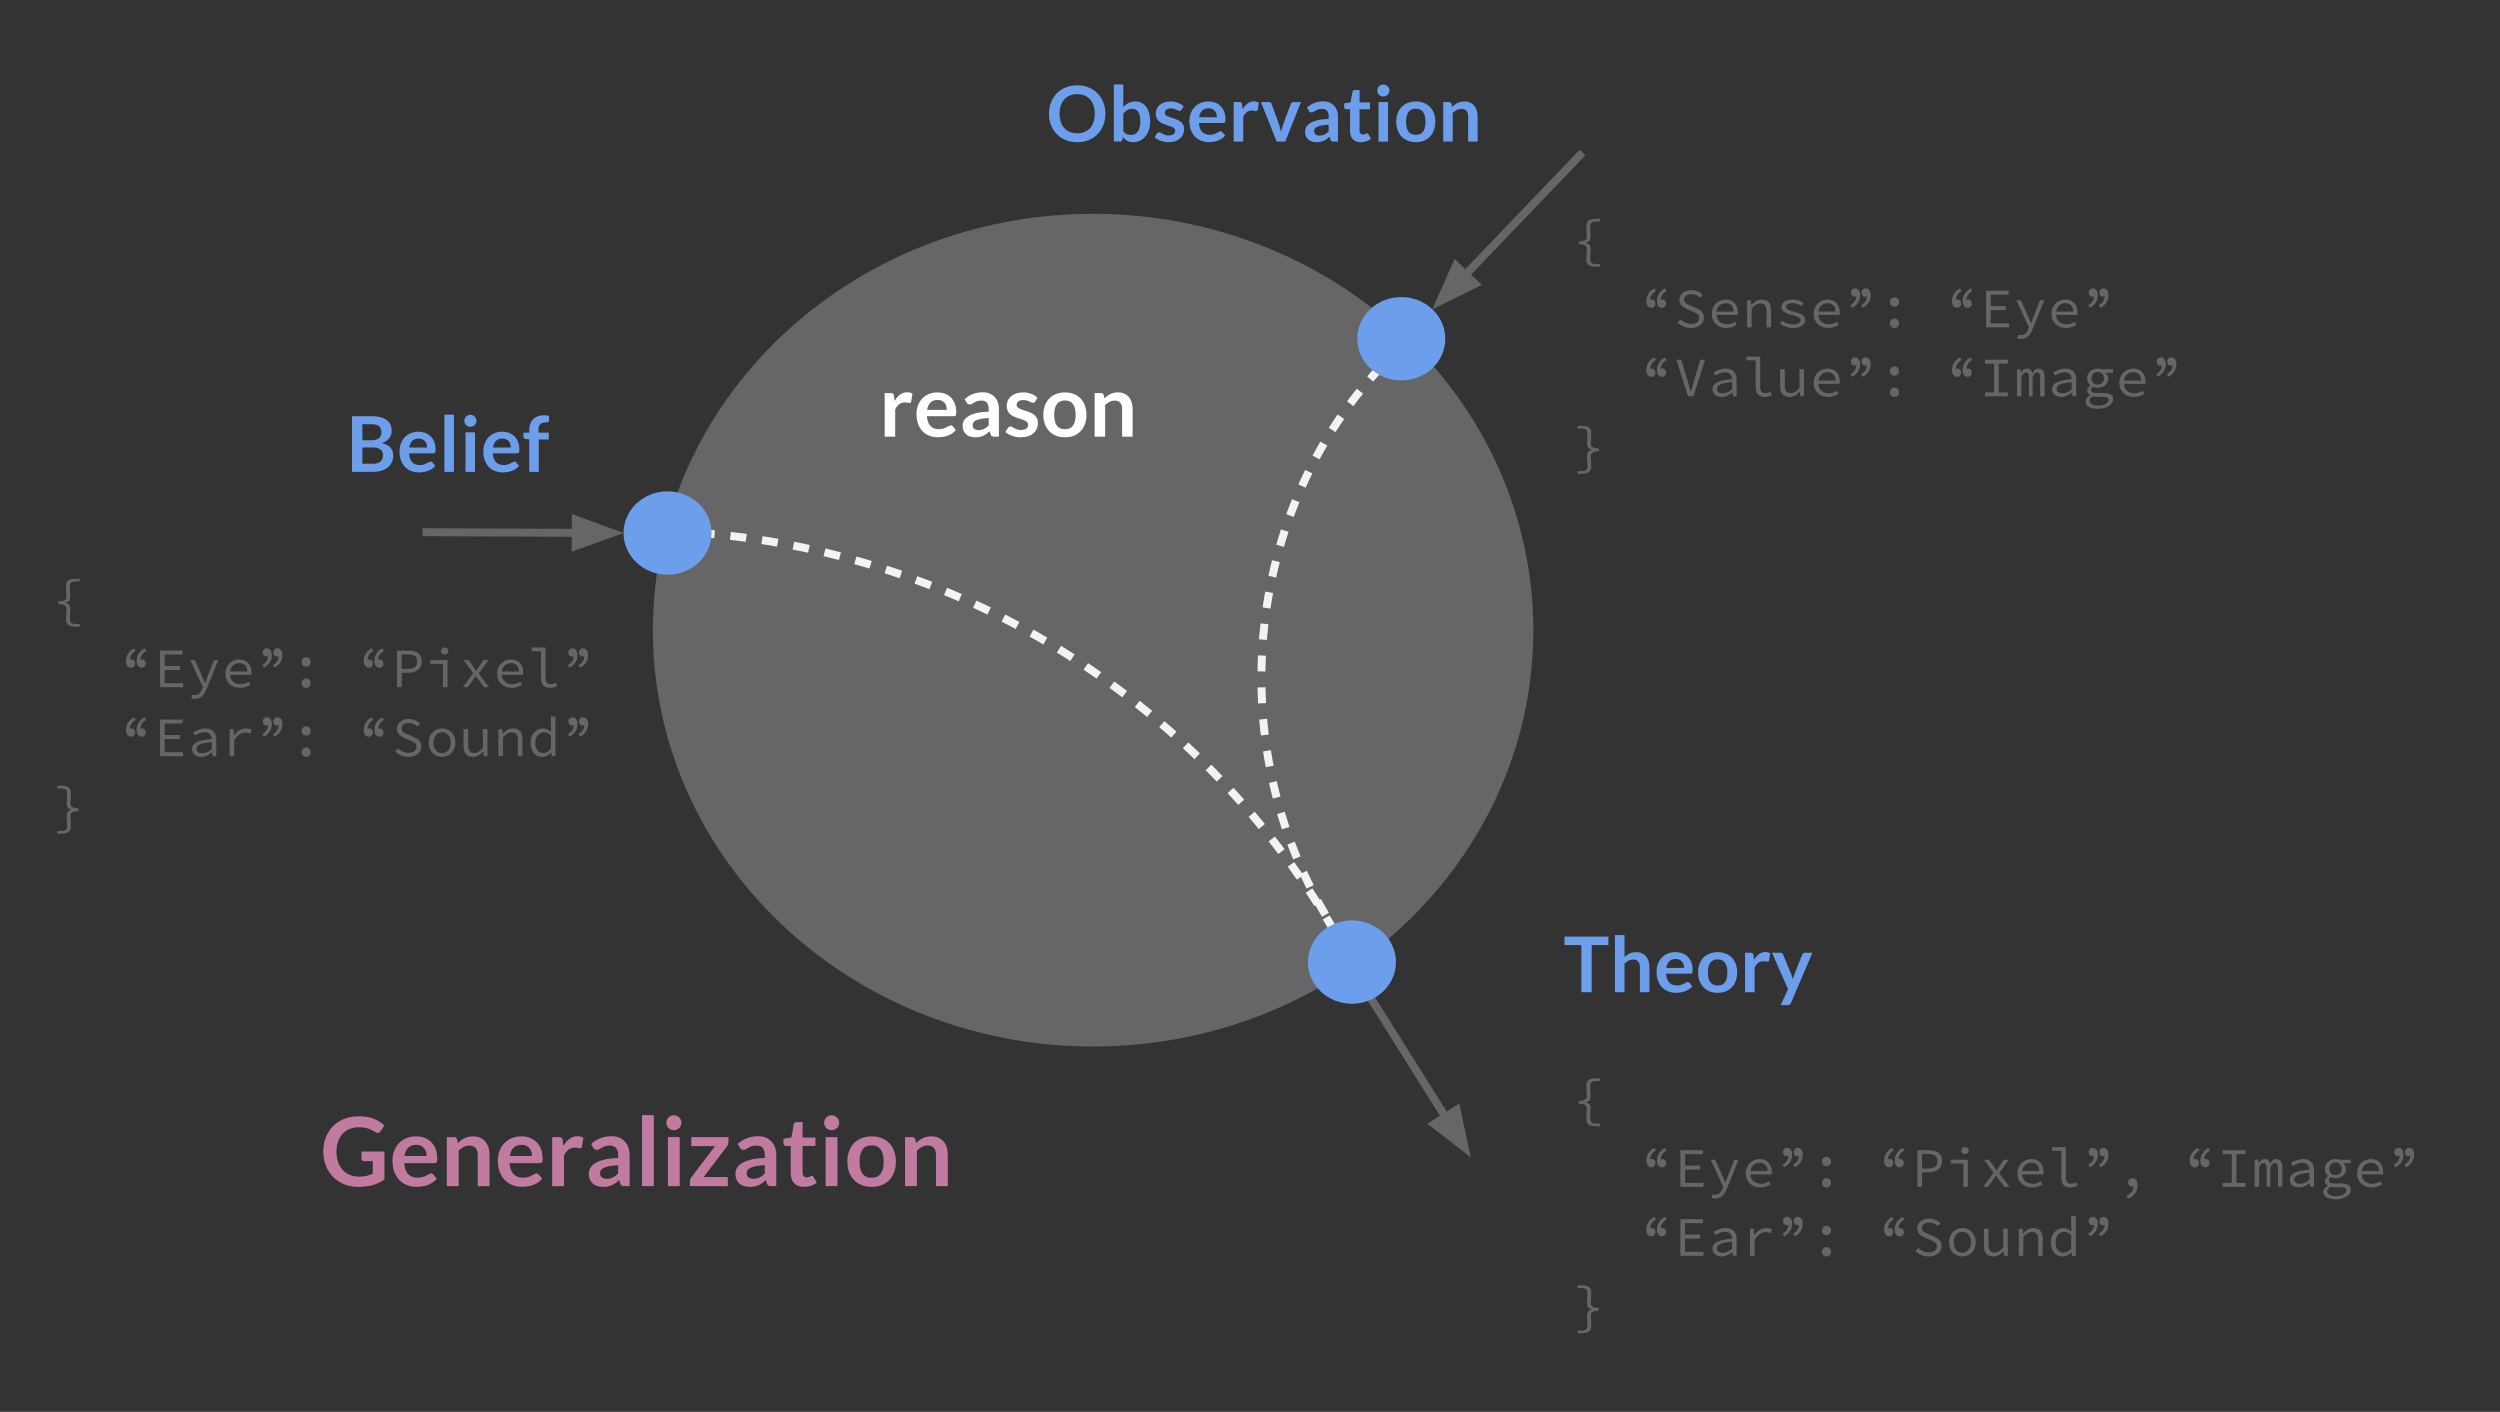 <?xml version="1.0" standalone="yes"?>

<svg version="1.1" viewBox="0.0 0.0 942.0 532.0" fill="none" stroke="none" stroke-linecap="square" stroke-miterlimit="10" xmlns="http://www.w3.org/2000/svg" xmlns:xlink="http://www.w3.org/1999/xlink"><rect x="0.0" y="0.0" width="942.0" height="532.0" fill="#333333" stroke="none"/><clipPath id="p.0"><path d="m0 0l942.0 0l0 532.0l-942.0 0l0 -532.0z" clip-rule="nonzero"></path></clipPath><g clip-path="url(#p.0)"><path fill="#000000" fill-opacity="0.0" d="m0 0l942.612 0l0 532.31l-942.612 0z" fill-rule="nonzero"></path><path fill="#000000" fill-opacity="0.0" d="m10.496 203.459l292.882 0l0 157.764l-292.882 0z" fill-rule="nonzero"></path><path fill="#666666" d="m24.871 233.346q0 -0.578 0.031 -1.094q0.031 -0.516 0.062 -0.984q0.031 -0.484 0.062 -0.969q0.031 -0.484 0.031 -1.016q0 -0.312 -0.125 -0.594q-0.125 -0.281 -0.469 -0.516q-0.328 -0.234 -0.938 -0.375q-0.594 -0.156 -1.516 -0.156l0 -1.094q0.922 0 1.516 -0.141q0.609 -0.141 0.938 -0.375q0.344 -0.234 0.469 -0.516q0.125 -0.281 0.125 -0.594q0 -1.016 -0.094 -1.984q-0.094 -0.984 -0.094 -2.078q0 -0.812 0.234 -1.344q0.234 -0.547 0.703 -0.859q0.484 -0.312 1.219 -0.453q0.75 -0.141 1.734 -0.141l1.281 0l0 1.016l-1.094 0q-0.797 0 -1.312 0.109q-0.516 0.094 -0.797 0.328q-0.281 0.219 -0.391 0.594q-0.109 0.359 -0.109 0.859q0 0.906 0.062 1.859q0.062 0.953 0.062 1.938q0 1.031 -0.406 1.578q-0.406 0.531 -1.5 0.719l0 0.078q1.094 0.188 1.5 0.734q0.406 0.531 0.406 1.562q0 1.062 -0.062 1.953q-0.062 0.875 -0.062 1.844q0 0.5 0.109 0.859q0.109 0.375 0.391 0.594q0.281 0.219 0.797 0.328q0.516 0.109 1.312 0.109l1.094 0l0 1.0l-1.281 0q-0.984 0 -1.734 -0.141q-0.734 -0.125 -1.219 -0.453q-0.469 -0.312 -0.703 -0.844q-0.234 -0.531 -0.234 -1.344z" fill-rule="nonzero"></path><path fill="#666666" d="m51.074 245.267q-0.984 0.562 -1.547 1.406q-0.562 0.828 -0.625 1.906q0.25 -0.125 0.547 -0.125q0.656 0 1.062 0.422q0.406 0.422 0.406 1.094q0 0.734 -0.438 1.188q-0.438 0.438 -1.109 0.438q-0.828 0 -1.359 -0.656q-0.531 -0.672 -0.531 -1.875q0 -1.562 0.797 -2.812q0.797 -1.25 2.219 -1.984l0.578 1.0zm4.0 0q-0.984 0.562 -1.547 1.406q-0.562 0.828 -0.625 1.906q0.25 -0.125 0.547 -0.125q0.656 0 1.062 0.422q0.406 0.422 0.406 1.094q0 0.734 -0.438 1.188q-0.438 0.438 -1.109 0.438q-0.828 0 -1.359 -0.656q-0.531 -0.672 -0.531 -1.875q0 -1.562 0.797 -2.812q0.797 -1.25 2.219 -1.984l0.578 1.0zm5.234 -0.109l8.5 0l0 1.469l-6.75 0l0 4.328l5.703 0l0 1.5l-5.703 0l0 5l6.953 0l0 1.484l-8.703 0l0 -13.781zm12.141 16.594q0.203 0.062 0.438 0.109q0.25 0.047 0.484 0.047q1.078 0 1.75 -0.625q0.672 -0.625 1.047 -1.562l0.312 -0.766l-4.766 -10.219l1.734 0l2.5 5.641q0.297 0.672 0.625 1.453q0.328 0.781 0.641 1.516l0.078 0q0.281 -0.734 0.562 -1.5q0.281 -0.766 0.531 -1.469l2.234 -5.641l1.641 0l-4.5 11.047q-0.297 0.75 -0.672 1.391q-0.375 0.656 -0.906 1.125q-0.516 0.484 -1.203 0.75q-0.688 0.281 -1.547 0.281q-0.75 0 -1.344 -0.219l0.359 -1.359l0 0zm12.484 -7.891q0 -1.266 0.438 -2.266q0.438 -1.0 1.156 -1.688q0.734 -0.688 1.672 -1.047q0.938 -0.375 1.922 -0.375q1.094 0 1.953 0.344q0.859 0.344 1.453 0.984q0.594 0.625 0.906 1.516q0.328 0.875 0.328 1.938q0 0.281 -0.016 0.547q-0.016 0.25 -0.047 0.438l-7.984 0q0.016 0.828 0.312 1.484q0.312 0.641 0.828 1.109q0.516 0.453 1.219 0.703q0.703 0.25 1.547 0.25q0.906 0 1.641 -0.25q0.75 -0.25 1.469 -0.688l0.609 1.141q-0.766 0.469 -1.734 0.828q-0.953 0.359 -2.188 0.359q-1.141 0 -2.141 -0.359q-1.0 -0.375 -1.75 -1.047q-0.734 -0.688 -1.172 -1.672q-0.422 -1 -0.422 -2.25zm8.234 -0.844q0 -1.531 -0.812 -2.344q-0.797 -0.828 -2.219 -0.828q-0.625 0 -1.203 0.219q-0.578 0.203 -1.047 0.609q-0.453 0.406 -0.781 1.0q-0.312 0.594 -0.406 1.344l6.469 0zm5.672 -2.438q1.0 -0.547 1.547 -1.375q0.562 -0.828 0.625 -1.938q-0.25 0.125 -0.547 0.125q-0.672 0 -1.078 -0.406q-0.406 -0.422 -0.406 -1.094q0 -0.734 0.438 -1.172q0.453 -0.453 1.125 -0.453q0.828 0 1.344 0.672q0.531 0.672 0.531 1.859q0 1.578 -0.797 2.828q-0.797 1.234 -2.203 1.969l-0.578 -1.016zm4.0 0q1.0 -0.547 1.547 -1.375q0.562 -0.828 0.625 -1.938q-0.25 0.125 -0.547 0.125q-0.672 0 -1.078 -0.406q-0.406 -0.422 -0.406 -1.094q0 -0.734 0.438 -1.172q0.453 -0.453 1.125 -0.453q0.828 0 1.344 0.672q0.531 0.672 0.531 1.859q0 1.578 -0.797 2.828q-0.797 1.234 -2.203 1.969l-0.578 -1.016zm10.828 -1.156q0 -0.797 0.5 -1.281q0.5 -0.5 1.203 -0.5q0.719 0 1.203 0.5q0.5 0.484 0.5 1.281q0 0.797 -0.5 1.281q-0.484 0.484 -1.203 0.484q-0.703 0 -1.203 -0.484q-0.5 -0.484 -0.5 -1.281zm0 8q0 -0.797 0.5 -1.281q0.5 -0.5 1.203 -0.5q0.719 0 1.203 0.5q0.5 0.484 0.5 1.281q0 0.797 -0.5 1.281q-0.484 0.484 -1.203 0.484q-0.703 0 -1.203 -0.484q-0.5 -0.484 -0.5 -1.281zm26.984 -12.156q-0.984 0.562 -1.547 1.406q-0.562 0.828 -0.625 1.906q0.25 -0.125 0.547 -0.125q0.656 0 1.062 0.422q0.406 0.422 0.406 1.094q0 0.734 -0.438 1.188q-0.438 0.438 -1.109 0.438q-0.828 0 -1.359 -0.656q-0.531 -0.672 -0.531 -1.875q0 -1.562 0.797 -2.812q0.797 -1.25 2.219 -1.984l0.578 1.0zm4.0 0q-0.984 0.562 -1.547 1.406q-0.562 0.828 -0.625 1.906q0.25 -0.125 0.547 -0.125q0.656 0 1.062 0.422q0.406 0.422 0.406 1.094q0 0.734 -0.438 1.188q-0.438 0.438 -1.109 0.438q-0.828 0 -1.359 -0.656q-0.531 -0.672 -0.531 -1.875q0 -1.562 0.797 -2.812q0.797 -1.25 2.219 -1.984l0.578 1.0zm4.953 -0.109l4.219 0q1.141 0 2.078 0.219q0.953 0.203 1.609 0.688q0.656 0.469 1.016 1.25q0.375 0.766 0.375 1.906q0 1.094 -0.375 1.891q-0.359 0.797 -1.031 1.328q-0.672 0.516 -1.609 0.781q-0.922 0.266 -2.062 0.266l-2.469 0l0 5.453l-1.75 0l0 -13.781zm3.984 6.891q1.828 0 2.703 -0.672q0.875 -0.688 0.875 -2.156q0 -1.5 -0.891 -2.078q-0.891 -0.578 -2.688 -0.578l-2.234 0l0 5.484l2.234 0zm8.563 -3.312l6.469 0l0 10.203l-1.719 0l0 -8.797l-4.75 0l0 -1.406zm5.422 -2.109q-0.609 0 -1.0 -0.344q-0.391 -0.359 -0.391 -0.969q0 -0.609 0.391 -0.969q0.391 -0.375 1.0 -0.375q0.578 0 0.969 0.375q0.406 0.359 0.406 0.969q0 0.609 -0.406 0.969q-0.391 0.344 -0.969 0.344zm10.719 7.016l-3.594 -4.906l1.906 0l1.625 2.25q0.266 0.422 0.562 0.859q0.312 0.438 0.625 0.859l0.094 0q0.281 -0.422 0.578 -0.875q0.297 -0.469 0.578 -0.891l1.531 -2.203l1.828 0l-3.641 5.062l3.906 5.141l-1.891 0l-1.781 -2.359q-0.312 -0.438 -0.672 -0.922q-0.344 -0.484 -0.672 -0.922l-0.094 0q-0.312 0.469 -0.625 0.922q-0.312 0.453 -0.625 0.922l-1.688 2.359l-1.844 0l3.891 -5.297zm9.016 0.219q0 -1.266 0.438 -2.266q0.438 -1.0 1.156 -1.688q0.734 -0.688 1.672 -1.047q0.938 -0.375 1.922 -0.375q1.094 0 1.953 0.344q0.859 0.344 1.453 0.984q0.594 0.625 0.906 1.516q0.328 0.875 0.328 1.938q0 0.281 -0.016 0.547q-0.016 0.25 -0.047 0.438l-7.984 0q0.016 0.828 0.312 1.484q0.312 0.641 0.828 1.109q0.516 0.453 1.219 0.703q0.703 0.25 1.547 0.25q0.906 0 1.641 -0.25q0.75 -0.25 1.469 -0.688l0.609 1.141q-0.766 0.469 -1.734 0.828q-0.953 0.359 -2.188 0.359q-1.141 0 -2.141 -0.359q-1.0 -0.375 -1.75 -1.047q-0.734 -0.688 -1.172 -1.672q-0.422 -1 -0.422 -2.25zm8.234 -0.844q0 -1.531 -0.812 -2.344q-0.797 -0.828 -2.219 -0.828q-0.625 0 -1.203 0.219q-0.578 0.203 -1.047 0.609q-0.453 0.406 -0.781 1.0q-0.312 0.594 -0.406 1.344l6.469 0zm4.813 -9.031l5.203 0l0 11.656q0 1.141 0.531 1.641q0.547 0.484 1.469 0.484q0.844 0 1.938 -0.484l0.438 1.297q-0.703 0.25 -1.312 0.422q-0.609 0.188 -1.438 0.188q-1.641 0 -2.5 -0.922q-0.844 -0.922 -0.844 -2.75l0 -10.125l-3.484 0l0 -1.406zm13.656 6.594q1.0 -0.547 1.547 -1.375q0.562 -0.828 0.625 -1.938q-0.25 0.125 -0.547 0.125q-0.672 0 -1.078 -0.406q-0.406 -0.422 -0.406 -1.094q0 -0.734 0.438 -1.172q0.453 -0.453 1.125 -0.453q0.828 0 1.344 0.672q0.531 0.672 0.531 1.859q0 1.578 -0.797 2.828q-0.797 1.234 -2.203 1.969l-0.578 -1.016zm4.0 0q1.0 -0.547 1.547 -1.375q0.562 -0.828 0.625 -1.938q-0.25 0.125 -0.547 0.125q-0.672 0 -1.078 -0.406q-0.406 -0.422 -0.406 -1.094q0 -0.734 0.438 -1.172q0.453 -0.453 1.125 -0.453q0.828 0 1.344 0.672q0.531 0.672 0.531 1.859q0 1.578 -0.797 2.828q-0.797 1.234 -2.203 1.969l-0.578 -1.016z" fill-rule="nonzero"></path><path fill="#666666" d="m51.074 271.267q-0.984 0.562 -1.547 1.406q-0.562 0.828 -0.625 1.906q0.25 -0.125 0.547 -0.125q0.656 0 1.062 0.422q0.406 0.422 0.406 1.094q0 0.734 -0.438 1.188q-0.438 0.438 -1.109 0.438q-0.828 0 -1.359 -0.656q-0.531 -0.672 -0.531 -1.875q0 -1.562 0.797 -2.812q0.797 -1.25 2.219 -1.984l0.578 1.0zm4.0 0q-0.984 0.562 -1.547 1.406q-0.562 0.828 -0.625 1.906q0.25 -0.125 0.547 -0.125q0.656 0 1.062 0.422q0.406 0.422 0.406 1.094q0 0.734 -0.438 1.188q-0.438 0.438 -1.109 0.438q-0.828 0 -1.359 -0.656q-0.531 -0.672 -0.531 -1.875q0 -1.562 0.797 -2.812q0.797 -1.25 2.219 -1.984l0.578 1.0zm5.234 -0.109l8.5 0l0 1.469l-6.75 0l0 4.328l5.703 0l0 1.5l-5.703 0l0 5.0l6.953 0l0 1.484l-8.703 0l0 -13.781zm12.078 11.141q0 -0.859 0.406 -1.5q0.406 -0.641 1.297 -1.109q0.906 -0.469 2.312 -0.75q1.406 -0.297 3.375 -0.469q-0.016 -0.531 -0.172 -0.984q-0.141 -0.469 -0.469 -0.812q-0.312 -0.344 -0.828 -0.547q-0.5 -0.219 -1.234 -0.219q-1.016 0 -1.938 0.391q-0.922 0.391 -1.641 0.828l-0.672 -1.172q0.375 -0.25 0.891 -0.516q0.516 -0.266 1.094 -0.469q0.578 -0.219 1.219 -0.344q0.656 -0.141 1.328 -0.141q2.109 0 3.125 1.141q1.016 1.141 1.016 3.047l0 6.266l-1.406 0l-0.141 -1.391l-0.062 0q-0.859 0.672 -1.906 1.156q-1.031 0.484 -2.125 0.484q-0.719 0 -1.359 -0.203q-0.625 -0.188 -1.094 -0.547q-0.469 -0.375 -0.75 -0.906q-0.266 -0.547 -0.266 -1.234zm1.672 -0.125q0 0.438 0.188 0.75q0.203 0.297 0.5 0.5q0.312 0.188 0.719 0.281q0.406 0.094 0.844 0.094q0.891 0 1.734 -0.375q0.859 -0.391 1.734 -1.125l0 -2.688q-1.641 0.125 -2.75 0.359q-1.094 0.219 -1.766 0.547q-0.656 0.328 -0.938 0.734q-0.266 0.406 -0.266 0.922zm12.484 -7.438l1.438 0l0.141 2.406l0.062 0q0.797 -1.234 1.953 -1.938q1.172 -0.719 2.609 -0.719q0.562 0 1.047 0.094q0.484 0.094 0.969 0.328l-0.406 1.484q-0.547 -0.188 -0.922 -0.266q-0.359 -0.094 -0.969 -0.094q-1.156 0 -2.219 0.672q-1.047 0.656 -1.984 2.25l0 5.984l-1.719 0l0 -10.203zm12.297 1.844q1.0 -0.547 1.547 -1.375q0.562 -0.828 0.625 -1.938q-0.25 0.125 -0.547 0.125q-0.672 0 -1.078 -0.406q-0.406 -0.422 -0.406 -1.094q0 -0.734 0.438 -1.172q0.453 -0.453 1.125 -0.453q0.828 0 1.344 0.672q0.531 0.672 0.531 1.859q0 1.578 -0.797 2.828q-0.797 1.234 -2.203 1.969l-0.578 -1.016zm4.0 0q1.0 -0.547 1.547 -1.375q0.562 -0.828 0.625 -1.938q-0.25 0.125 -0.547 0.125q-0.672 0 -1.078 -0.406q-0.406 -0.422 -0.406 -1.094q0 -0.734 0.438 -1.172q0.453 -0.453 1.125 -0.453q0.828 0 1.344 0.672q0.531 0.672 0.531 1.859q0 1.578 -0.797 2.828q-0.797 1.234 -2.203 1.969l-0.578 -1.016zm10.828 -1.156q0 -0.797 0.5 -1.281q0.5 -0.5 1.203 -0.5q0.719 0 1.203 0.5q0.5 0.484 0.5 1.281q0 0.797 -0.5 1.281q-0.484 0.484 -1.203 0.484q-0.703 0 -1.203 -0.484q-0.5 -0.484 -0.5 -1.281zm0 8.0q0 -0.797 0.5 -1.281q0.5 -0.5 1.203 -0.5q0.719 0 1.203 0.5q0.5 0.484 0.5 1.281q0 0.797 -0.5 1.281q-0.484 0.484 -1.203 0.484q-0.703 0 -1.203 -0.484q-0.5 -0.484 -0.5 -1.281zm26.984 -12.156q-0.984 0.562 -1.547 1.406q-0.562 0.828 -0.625 1.906q0.25 -0.125 0.547 -0.125q0.656 0 1.062 0.422q0.406 0.422 0.406 1.094q0 0.734 -0.438 1.188q-0.438 0.438 -1.109 0.438q-0.828 0 -1.359 -0.656q-0.531 -0.672 -0.531 -1.875q0 -1.562 0.797 -2.812q0.797 -1.25 2.219 -1.984l0.578 1.0zm4.0 0q-0.984 0.562 -1.547 1.406q-0.562 0.828 -0.625 1.906q0.25 -0.125 0.547 -0.125q0.656 0 1.062 0.422q0.406 0.422 0.406 1.094q0 0.734 -0.438 1.188q-0.438 0.438 -1.109 0.438q-0.828 0 -1.359 -0.656q-0.531 -0.672 -0.531 -1.875q0 -1.562 0.797 -2.812q0.797 -1.25 2.219 -1.984l0.578 1.0zm5.266 10.672q0.781 0.781 1.812 1.25q1.031 0.469 2.156 0.469q1.469 0 2.266 -0.609q0.797 -0.625 0.797 -1.641q0 -0.516 -0.188 -0.875q-0.188 -0.375 -0.531 -0.641q-0.328 -0.266 -0.781 -0.469q-0.453 -0.219 -0.969 -0.453l-1.969 -0.859q-0.531 -0.203 -1.062 -0.5q-0.516 -0.297 -0.953 -0.719q-0.422 -0.422 -0.703 -1.0q-0.266 -0.578 -0.266 -1.328q0 -0.781 0.328 -1.453q0.344 -0.672 0.938 -1.156q0.594 -0.5 1.422 -0.766q0.844 -0.281 1.828 -0.281q1.297 0 2.391 0.484q1.094 0.469 1.844 1.219l-0.922 1.141q-0.672 -0.609 -1.484 -0.953q-0.797 -0.359 -1.828 -0.359q-1.266 0 -2.0 0.547q-0.734 0.531 -0.734 1.469q0 0.516 0.219 0.859q0.219 0.344 0.562 0.609q0.359 0.266 0.797 0.453q0.438 0.188 0.875 0.375l1.938 0.844q0.625 0.25 1.172 0.578q0.562 0.312 0.969 0.75q0.422 0.422 0.656 1.0q0.25 0.578 0.25 1.344q0 0.812 -0.344 1.531q-0.328 0.719 -0.969 1.25q-0.625 0.531 -1.531 0.844q-0.906 0.297 -2.031 0.297q-1.516 0 -2.781 -0.547q-1.266 -0.547 -2.219 -1.484l1.047 -1.219zm11.609 -2.078q0 -1.281 0.406 -2.281q0.406 -1.0 1.094 -1.688q0.703 -0.703 1.609 -1.047q0.922 -0.359 1.922 -0.359q1.016 0 1.922 0.359q0.922 0.344 1.609 1.047q0.688 0.688 1.094 1.688q0.422 1.0 0.422 2.281q0 1.25 -0.422 2.25q-0.406 1.0 -1.094 1.688q-0.688 0.672 -1.609 1.031q-0.906 0.359 -1.922 0.359q-1.0 0 -1.922 -0.359q-0.906 -0.359 -1.609 -1.031q-0.688 -0.688 -1.094 -1.688q-0.406 -1.0 -0.406 -2.25zm1.781 0q0 0.875 0.219 1.594q0.234 0.719 0.672 1.234q0.438 0.5 1.031 0.797q0.594 0.281 1.328 0.281q0.734 0 1.328 -0.281q0.609 -0.297 1.031 -0.797q0.438 -0.516 0.672 -1.234q0.234 -0.719 0.234 -1.594q0 -0.891 -0.234 -1.609q-0.234 -0.719 -0.672 -1.25q-0.422 -0.531 -1.031 -0.812q-0.594 -0.281 -1.328 -0.281q-0.734 0 -1.328 0.281q-0.594 0.281 -1.031 0.812q-0.438 0.531 -0.672 1.25q-0.219 0.719 -0.219 1.609zm20.359 5.078l-1.406 0l-0.156 -1.781l-0.078 0q-0.781 0.906 -1.703 1.469q-0.906 0.562 -2.094 0.562q-1.859 0 -2.719 -1.031q-0.844 -1.047 -0.844 -3.078l0 -6.344l1.75 0l0 6.109q0 1.453 0.531 2.156q0.547 0.703 1.828 0.703q0.875 0 1.578 -0.453q0.719 -0.453 1.594 -1.438l0 -7.078l1.719 0l0 10.203zm4.141 -10.203l1.422 0l0.156 1.734l0.078 0q0.797 -0.859 1.719 -1.422q0.938 -0.562 2.125 -0.562q1.828 0 2.672 1.047q0.859 1.031 0.859 3.062l0 6.344l-1.719 0l0 -6.109q0 -1.453 -0.547 -2.156q-0.547 -0.703 -1.812 -0.703q-0.453 0 -0.844 0.125q-0.391 0.109 -0.781 0.344q-0.375 0.219 -0.781 0.578q-0.391 0.344 -0.828 0.797l0 7.125l-1.719 0l0 -10.203zm12.109 5.125q0 -1.25 0.375 -2.234q0.391 -1.0 1.031 -1.688q0.641 -0.703 1.484 -1.078q0.844 -0.375 1.75 -0.375q0.938 0 1.656 0.359q0.719 0.344 1.422 0.953l-0.062 -1.891l0 -3.922l1.719 0l0 14.953l-1.422 0l-0.141 -1.344l-0.062 0q-0.641 0.656 -1.516 1.125q-0.859 0.469 -1.812 0.469q-1.0 0 -1.812 -0.359q-0.812 -0.359 -1.406 -1.031q-0.578 -0.688 -0.891 -1.672q-0.312 -0.984 -0.312 -2.266zm1.781 -0.031q0 1.859 0.781 2.891q0.797 1.016 2.219 1.016q1.516 0 2.875 -1.531l0 -5.078q-0.688 -0.656 -1.359 -0.922q-0.656 -0.281 -1.328 -0.281q-0.672 0 -1.25 0.297q-0.578 0.281 -1.016 0.797q-0.422 0.516 -0.672 1.234q-0.25 0.703 -0.25 1.578zm12.313 -3.25q1.0 -0.547 1.547 -1.375q0.562 -0.828 0.625 -1.938q-0.25 0.125 -0.547 0.125q-0.672 0 -1.078 -0.406q-0.406 -0.422 -0.406 -1.094q0 -0.734 0.438 -1.172q0.453 -0.453 1.125 -0.453q0.828 0 1.344 0.672q0.531 0.672 0.531 1.859q0 1.578 -0.797 2.828q-0.797 1.234 -2.203 1.969l-0.578 -1.016zm4.0 0q1.0 -0.547 1.547 -1.375q0.562 -0.828 0.625 -1.938q-0.25 0.125 -0.547 0.125q-0.672 0 -1.078 -0.406q-0.406 -0.422 -0.406 -1.094q0 -0.734 0.438 -1.172q0.453 -0.453 1.125 -0.453q0.828 0 1.344 0.672q0.531 0.672 0.531 1.859q0 1.578 -0.797 2.828q-0.797 1.234 -2.203 1.969l-0.578 -1.016z" fill-rule="nonzero"></path><path fill="#666666" d="m22.652 313.127q0.797 0 1.312 -0.109q0.516 -0.109 0.797 -0.328q0.297 -0.219 0.406 -0.594q0.109 -0.359 0.109 -0.859q0 -0.969 -0.062 -1.844q-0.062 -0.891 -0.062 -1.953q0 -1.031 0.391 -1.562q0.406 -0.547 1.484 -0.734l0 -0.078q-1.078 -0.188 -1.484 -0.719q-0.391 -0.547 -0.391 -1.578q0 -0.984 0.062 -1.938q0.062 -0.953 0.062 -1.859q0 -0.5 -0.109 -0.859q-0.109 -0.375 -0.406 -0.594q-0.281 -0.234 -0.797 -0.328q-0.516 -0.109 -1.312 -0.109l-1.078 0l0 -1.016l1.281 0q0.984 0 1.703 0.141q0.734 0.141 1.219 0.453q0.484 0.312 0.703 0.859q0.234 0.531 0.234 1.344q0 1.094 -0.094 2.078q-0.094 0.969 -0.094 1.984q0 0.312 0.125 0.594q0.125 0.281 0.453 0.516q0.344 0.234 0.938 0.375q0.609 0.141 1.531 0.141l0 1.094q-0.922 0 -1.531 0.156q-0.594 0.141 -0.938 0.375q-0.328 0.234 -0.453 0.516q-0.125 0.281 -0.125 0.594q0 0.531 0.031 1.016q0.031 0.484 0.062 0.969q0.031 0.469 0.062 0.984q0.031 0.516 0.031 1.094q0 0.812 -0.234 1.344q-0.219 0.531 -0.703 0.844q-0.484 0.328 -1.219 0.453q-0.719 0.141 -1.703 0.141l-1.281 0l0 -1.0l1.078 0z" fill-rule="nonzero"></path><path fill="#666666" d="m246.009 237.443l0 0c0 -86.643 74.264 -156.882 165.874 -156.882l0 0c43.993 0 86.183 16.529 117.291 45.95c31.107 29.421 48.583 69.325 48.583 110.932l0 0c0 86.643 -74.264 156.882 -165.874 156.882l0 0c-91.61 0 -165.874 -70.238 -165.874 -156.882z" fill-rule="nonzero"></path><path fill="#000000" fill-opacity="0.0" d="m505.067 353.536l0 0c-44.837 -65.54 -38.374 -157.899 15.046 -214.987l101.633 116.883z" fill-rule="nonzero"></path><path fill="#000000" fill-opacity="0.0" d="m505.067 353.536l0 0c-44.837 -65.54 -38.374 -157.899 15.046 -214.987" fill-rule="nonzero"></path><path stroke="#f3f3f3" stroke-width="3.0" stroke-linejoin="round" stroke-linecap="butt" stroke-dasharray="3.0,9.0" d="m505.067 353.536l0 0c-44.837 -65.54 -38.374 -157.899 15.046 -214.987" fill-rule="nonzero"></path><path fill="#6d9eeb" d="m511.419 127.637l0 0c0 -8.671 7.424 -15.701 16.583 -15.701l0 0c4.398 0 8.616 1.654 11.726 4.599c3.11 2.944 4.857 6.938 4.857 11.102l0 0c0 8.671 -7.424 15.701 -16.583 15.701l0 0c-9.158 0 -16.583 -7.029 -16.583 -15.701z" fill-rule="nonzero"></path><path fill="#000000" fill-opacity="0.0" d="m70.179 123.775l197.323 0l0 86.709l-197.323 0z" fill-rule="nonzero"></path><path fill="#6d9eeb" d="m132.632 177.789l0 -20.969l7.25 0q2.047 0 3.5 0.391q1.469 0.391 2.406 1.125q0.938 0.719 1.359 1.75q0.438 1.031 0.438 2.312q0 0.75 -0.219 1.422q-0.219 0.672 -0.672 1.266q-0.453 0.578 -1.156 1.062q-0.703 0.469 -1.672 0.812q4.312 0.969 4.312 4.672q0 1.328 -0.516 2.469q-0.5 1.125 -1.469 1.953q-0.969 0.812 -2.391 1.281q-1.422 0.453 -3.25 0.453l-7.922 0zm3.906 -9.188l0 6.141l3.953 0q1.094 0 1.828 -0.25q0.734 -0.266 1.172 -0.703q0.438 -0.438 0.625 -1.016q0.203 -0.578 0.203 -1.234q0 -0.688 -0.219 -1.219q-0.203 -0.547 -0.672 -0.922q-0.469 -0.391 -1.203 -0.594q-0.719 -0.203 -1.734 -0.203l-3.953 0zm0 -2.703l3.125 0q1.984 0 3.016 -0.719q1.031 -0.734 1.031 -2.312q0 -1.641 -0.938 -2.328q-0.922 -0.703 -2.891 -0.703l-3.344 0l0 6.062zm21.154 -3.219q1.406 0 2.578 0.453q1.188 0.453 2.047 1.312q0.859 0.859 1.328 2.125q0.484 1.25 0.484 2.859q0 0.406 -0.047 0.672q-0.031 0.266 -0.125 0.422q-0.094 0.141 -0.25 0.219q-0.156 0.062 -0.406 0.062l-9.188 0q0.156 2.281 1.219 3.359q1.078 1.078 2.859 1.078q0.859 0 1.484 -0.203q0.641 -0.203 1.109 -0.453q0.469 -0.25 0.828 -0.453q0.359 -0.203 0.688 -0.203q0.219 0 0.375 0.094q0.156 0.078 0.281 0.234l1.047 1.312q-0.594 0.703 -1.344 1.172q-0.734 0.469 -1.547 0.75q-0.797 0.281 -1.641 0.391q-0.828 0.125 -1.609 0.125q-1.547 0 -2.891 -0.516q-1.328 -0.516 -2.312 -1.516q-0.984 -1.016 -1.562 -2.5q-0.562 -1.484 -0.562 -3.438q0 -1.531 0.5 -2.875q0.5 -1.344 1.406 -2.328q0.922 -1.0 2.25 -1.578q1.328 -0.578 3.0 -0.578zm0.078 2.562q-1.578 0 -2.469 0.891q-0.875 0.891 -1.125 2.5l6.734 0q0 -0.688 -0.188 -1.297q-0.188 -0.625 -0.578 -1.078q-0.391 -0.469 -0.984 -0.734q-0.594 -0.281 -1.391 -0.281zm13.27 -9.0l0 21.547l-3.594 0l0 -21.547l3.594 0zm7.948 6.672l0 14.875l-3.594 0l0 -14.875l3.594 0zm0.531 -4.344q0 0.469 -0.188 0.875q-0.188 0.406 -0.5 0.719q-0.312 0.297 -0.734 0.484q-0.422 0.172 -0.906 0.172q-0.453 0 -0.875 -0.172q-0.406 -0.188 -0.719 -0.484q-0.297 -0.312 -0.484 -0.719q-0.172 -0.406 -0.172 -0.875q0 -0.469 0.172 -0.891q0.188 -0.422 0.484 -0.719q0.312 -0.312 0.719 -0.484q0.422 -0.188 0.875 -0.188q0.484 0 0.906 0.188q0.422 0.172 0.734 0.484q0.312 0.297 0.5 0.719q0.188 0.422 0.188 0.891zm9.745 4.109q1.406 0 2.578 0.453q1.188 0.453 2.047 1.312q0.859 0.859 1.328 2.125q0.484 1.25 0.484 2.859q0 0.406 -0.047 0.672q-0.031 0.266 -0.125 0.422q-0.094 0.141 -0.25 0.219q-0.156 0.062 -0.406 0.062l-9.188 0q0.156 2.281 1.219 3.359q1.078 1.078 2.859 1.078q0.859 0 1.484 -0.203q0.641 -0.203 1.109 -0.453q0.469 -0.25 0.828 -0.453q0.359 -0.203 0.688 -0.203q0.219 0 0.375 0.094q0.156 0.078 0.281 0.234l1.047 1.312q-0.594 0.703 -1.344 1.172q-0.734 0.469 -1.547 0.75q-0.797 0.281 -1.641 0.391q-0.828 0.125 -1.609 0.125q-1.547 0 -2.891 -0.516q-1.328 -0.516 -2.312 -1.516q-0.984 -1.016 -1.562 -2.5q-0.562 -1.484 -0.562 -3.438q0 -1.531 0.5 -2.875q0.5 -1.344 1.406 -2.328q0.922 -1.0 2.25 -1.578q1.328 -0.578 3.0 -0.578zm0.078 2.562q-1.578 0 -2.469 0.891q-0.875 0.891 -1.125 2.5l6.734 0q0 -0.688 -0.188 -1.297q-0.188 -0.625 -0.578 -1.078q-0.391 -0.469 -0.984 -0.734q-0.594 -0.281 -1.391 -0.281zm10.082 12.547l0 -12.188l-1.281 -0.203q-0.422 -0.062 -0.688 -0.281q-0.25 -0.219 -0.25 -0.609l0 -1.469l2.219 0l0 -1.094q0 -1.281 0.391 -2.297q0.391 -1.016 1.094 -1.719q0.719 -0.719 1.75 -1.094q1.031 -0.375 2.328 -0.375q1.031 0 1.906 0.281l-0.062 1.797q-0.031 0.422 -0.406 0.531q-0.359 0.094 -0.828 0.094q-0.641 0 -1.141 0.141q-0.5 0.125 -0.859 0.469q-0.344 0.344 -0.531 0.906q-0.172 0.547 -0.172 1.375l0 0.984l3.875 0l0 2.562l-3.75 0l0 12.188l-3.594 0z" fill-rule="nonzero"></path><path fill="#000000" fill-opacity="0.0" d="m528.638 331.843l215.15 0l0 62.74l-215.15 0z" fill-rule="nonzero"></path><path fill="#6d9eeb" d="m606.053 352.904l0 3.203l-6.312 0l0 17.766l-3.891 0l0 -17.766l-6.344 0l0 -3.203l16.547 0zm2.466 20.969l0 -21.547l3.594 0l0 8.281q0.859 -0.828 1.906 -1.328q1.047 -0.516 2.453 -0.516q1.219 0 2.156 0.422q0.953 0.406 1.578 1.156q0.625 0.75 0.953 1.781q0.328 1.031 0.328 2.281l0 9.469l-3.578 0l0 -9.469q0 -1.359 -0.641 -2.109q-0.625 -0.75 -1.891 -0.75q-0.922 0 -1.734 0.422q-0.812 0.422 -1.531 1.141l0 10.766l-3.594 0zm22.829 -15.109q1.406 0 2.578 0.453q1.188 0.453 2.047 1.312q0.859 0.859 1.328 2.125q0.484 1.25 0.484 2.859q0 0.406 -0.047 0.672q-0.031 0.266 -0.125 0.422q-0.094 0.141 -0.25 0.219q-0.156 0.062 -0.406 0.062l-9.188 0q0.156 2.281 1.219 3.359q1.078 1.078 2.859 1.078q0.859 0 1.484 -0.203q0.641 -0.203 1.109 -0.453q0.469 -0.25 0.828 -0.453q0.359 -0.203 0.688 -0.203q0.219 0 0.375 0.094q0.156 0.078 0.281 0.234l1.047 1.312q-0.594 0.703 -1.344 1.172q-0.734 0.469 -1.547 0.75q-0.797 0.281 -1.641 0.391q-0.828 0.125 -1.609 0.125q-1.547 0 -2.891 -0.516q-1.328 -0.516 -2.312 -1.516q-0.984 -1.016 -1.562 -2.5q-0.562 -1.484 -0.562 -3.438q0 -1.531 0.5 -2.875q0.5 -1.344 1.406 -2.328q0.922 -1.0 2.25 -1.578q1.328 -0.578 3.0 -0.578zm0.078 2.562q-1.578 0 -2.469 0.891q-0.875 0.891 -1.125 2.5l6.734 0q0 -0.688 -0.188 -1.297q-0.188 -0.625 -0.578 -1.078q-0.391 -0.469 -0.984 -0.734q-0.594 -0.281 -1.391 -0.281zm15.801 -2.562q1.672 0 3.016 0.547q1.359 0.531 2.312 1.516q0.969 0.984 1.484 2.406q0.531 1.422 0.531 3.172q0 1.766 -0.531 3.188q-0.516 1.422 -1.484 2.422q-0.953 1.0 -2.312 1.547q-1.344 0.531 -3.016 0.531q-1.672 0 -3.031 -0.531q-1.359 -0.547 -2.328 -1.547q-0.969 -1.0 -1.5 -2.422q-0.516 -1.422 -0.516 -3.188q0 -1.75 0.516 -3.172q0.531 -1.422 1.5 -2.406q0.969 -0.984 2.328 -1.516q1.359 -0.547 3.031 -0.547zm0 12.578q1.859 0 2.75 -1.25q0.891 -1.25 0.891 -3.656q0 -2.406 -0.891 -3.672q-0.891 -1.266 -2.75 -1.266q-1.891 0 -2.797 1.281q-0.891 1.266 -0.891 3.656q0 2.391 0.891 3.656q0.906 1.25 2.797 1.25zm10.314 2.531l0 -14.875l2.109 0q0.547 0 0.766 0.203q0.219 0.203 0.297 0.688l0.219 1.797q0.797 -1.375 1.859 -2.172q1.078 -0.797 2.406 -0.797q1.109 0 1.828 0.516l-0.453 2.672q-0.047 0.266 -0.203 0.375q-0.141 0.109 -0.375 0.109q-0.219 0 -0.609 -0.094q-0.375 -0.109 -0.984 -0.109q-1.125 0 -1.922 0.625q-0.797 0.609 -1.344 1.797l0 9.266l-3.594 0zm17.262 4.094q-0.156 0.375 -0.406 0.562q-0.25 0.203 -0.781 0.203l-2.672 0l2.797 -5.969l-6.031 -13.766l3.141 0q0.438 0 0.656 0.203q0.234 0.203 0.359 0.469l3.172 7.703q0.156 0.375 0.266 0.781q0.125 0.406 0.219 0.812q0.109 -0.422 0.25 -0.812q0.141 -0.391 0.297 -0.797l2.984 -7.688q0.125 -0.297 0.391 -0.484q0.266 -0.188 0.594 -0.188l2.875 0l-8.109 18.969z" fill-rule="nonzero"></path><path fill="#000000" fill-opacity="0.0" d="m368.85 11.312l215.15 0l0 62.74l-215.15 0z" fill-rule="nonzero"></path><path fill="#6d9eeb" d="m416.518 42.858q0 2.312 -0.781 4.281q-0.766 1.953 -2.156 3.391q-1.391 1.438 -3.344 2.25q-1.953 0.797 -4.344 0.797q-2.375 0 -4.344 -0.797q-1.953 -0.812 -3.359 -2.25q-1.391 -1.438 -2.172 -3.391q-0.766 -1.969 -0.766 -4.281q0 -2.297 0.766 -4.266q0.781 -1.969 2.172 -3.406q1.406 -1.438 3.359 -2.234q1.969 -0.812 4.344 -0.812q2.391 0 4.344 0.812q1.953 0.812 3.344 2.25q1.391 1.422 2.156 3.391q0.781 1.969 0.781 4.266zm-4.016 0q0 -1.719 -0.453 -3.094q-0.453 -1.375 -1.312 -2.328q-0.844 -0.953 -2.078 -1.453q-1.219 -0.516 -2.766 -0.516q-1.531 0 -2.766 0.516q-1.234 0.5 -2.094 1.453q-0.859 0.953 -1.328 2.328q-0.469 1.375 -0.469 3.094q0 1.719 0.469 3.094q0.469 1.375 1.328 2.328q0.859 0.938 2.094 1.453q1.234 0.5 2.766 0.5q1.547 0 2.766 -0.5q1.234 -0.516 2.078 -1.453q0.859 -0.953 1.312 -2.328q0.453 -1.375 0.453 -3.094zm7.182 10.484l0 -21.547l3.578 0l0 8.5q0.891 -0.953 2.0 -1.5q1.125 -0.562 2.625 -0.562q1.219 0 2.219 0.5q1.016 0.5 1.734 1.469q0.734 0.953 1.125 2.359q0.406 1.406 0.406 3.234q0 1.656 -0.453 3.078q-0.438 1.422 -1.281 2.469q-0.828 1.047 -2.016 1.641q-1.172 0.578 -2.641 0.578q-0.688 0 -1.25 -0.141q-0.562 -0.141 -1.031 -0.375q-0.453 -0.25 -0.859 -0.609q-0.391 -0.359 -0.766 -0.797l-0.156 1.0q-0.078 0.391 -0.297 0.547q-0.203 0.156 -0.562 0.156l-2.375 0zm6.969 -12.328q-1.125 0 -1.922 0.484q-0.781 0.469 -1.469 1.312l0 6.672q0.609 0.75 1.328 1.047q0.719 0.297 1.562 0.297q0.812 0 1.469 -0.297q0.656 -0.312 1.109 -0.922q0.453 -0.625 0.703 -1.578q0.25 -0.953 0.25 -2.234q0 -1.312 -0.219 -2.219q-0.203 -0.906 -0.594 -1.469q-0.391 -0.562 -0.953 -0.828q-0.562 -0.266 -1.266 -0.266zm18.545 0.344q-0.156 0.234 -0.312 0.328q-0.156 0.094 -0.406 0.094q-0.266 0 -0.562 -0.141q-0.297 -0.141 -0.688 -0.312q-0.391 -0.188 -0.891 -0.328q-0.5 -0.156 -1.172 -0.156q-1.062 0 -1.672 0.453q-0.609 0.453 -0.609 1.172q0 0.484 0.312 0.812q0.312 0.312 0.828 0.562q0.516 0.25 1.156 0.453q0.656 0.188 1.344 0.422q0.688 0.234 1.328 0.531q0.656 0.297 1.172 0.75q0.516 0.453 0.828 1.094q0.312 0.641 0.312 1.531q0 1.078 -0.391 1.984q-0.391 0.906 -1.156 1.578q-0.75 0.656 -1.859 1.031q-1.109 0.359 -2.547 0.359q-0.766 0 -1.5 -0.141q-0.734 -0.141 -1.406 -0.375q-0.672 -0.25 -1.25 -0.578q-0.562 -0.344 -1.0 -0.734l0.828 -1.359q0.156 -0.25 0.375 -0.375q0.219 -0.141 0.547 -0.141q0.344 0 0.641 0.188q0.297 0.188 0.688 0.406q0.391 0.219 0.922 0.406q0.531 0.188 1.328 0.188q0.641 0 1.094 -0.141q0.469 -0.156 0.766 -0.406q0.297 -0.25 0.422 -0.562q0.141 -0.328 0.141 -0.688q0 -0.516 -0.312 -0.844q-0.297 -0.344 -0.812 -0.578q-0.516 -0.25 -1.188 -0.438q-0.656 -0.203 -1.344 -0.438q-0.688 -0.234 -1.344 -0.547q-0.656 -0.312 -1.172 -0.781q-0.516 -0.484 -0.828 -1.172q-0.312 -0.703 -0.312 -1.703q0 -0.906 0.359 -1.734q0.359 -0.828 1.062 -1.438q0.703 -0.625 1.75 -0.984q1.062 -0.375 2.438 -0.375q1.531 0 2.797 0.516q1.266 0.5 2.109 1.328l-0.812 1.281zm10.129 -3.125q1.406 0 2.578 0.453q1.188 0.453 2.047 1.312q0.859 0.859 1.328 2.125q0.484 1.25 0.484 2.859q0 0.406 -0.047 0.672q-0.031 0.266 -0.125 0.422q-0.094 0.141 -0.25 0.219q-0.156 0.062 -0.406 0.062l-9.188 0q0.156 2.281 1.219 3.359q1.078 1.078 2.859 1.078q0.859 0 1.484 -0.203q0.641 -0.203 1.109 -0.453q0.469 -0.25 0.828 -0.453q0.359 -0.203 0.688 -0.203q0.219 0 0.375 0.094q0.156 0.078 0.281 0.234l1.047 1.312q-0.594 0.703 -1.344 1.172q-0.734 0.469 -1.547 0.75q-0.797 0.281 -1.641 0.391q-0.828 0.125 -1.609 0.125q-1.547 0 -2.891 -0.516q-1.328 -0.516 -2.312 -1.516q-0.984 -1.016 -1.562 -2.5q-0.562 -1.484 -0.562 -3.438q0 -1.531 0.5 -2.875q0.5 -1.344 1.406 -2.328q0.922 -1.0 2.25 -1.578q1.328 -0.578 3.0 -0.578zm0.078 2.562q-1.578 0 -2.469 0.891q-0.875 0.891 -1.125 2.5l6.734 0q0 -0.688 -0.188 -1.297q-0.188 -0.625 -0.578 -1.078q-0.391 -0.469 -0.984 -0.734q-0.594 -0.281 -1.391 -0.281zm9.442 12.547l0 -14.875l2.109 0q0.547 0 0.766 0.203q0.219 0.203 0.297 0.688l0.219 1.797q0.797 -1.375 1.859 -2.172q1.078 -0.797 2.406 -0.797q1.109 0 1.828 0.516l-0.453 2.672q-0.047 0.266 -0.203 0.375q-0.141 0.109 -0.375 0.109q-0.219 0 -0.609 -0.094q-0.375 -0.109 -0.984 -0.109q-1.125 0 -1.922 0.625q-0.797 0.609 -1.344 1.797l0 9.266l-3.594 0zm19.434 0l-3.234 0l-5.922 -14.875l2.969 0q0.391 0 0.656 0.188q0.281 0.188 0.375 0.484l2.875 7.938q0.25 0.703 0.406 1.375q0.172 0.656 0.297 1.328q0.141 -0.672 0.297 -1.328q0.172 -0.672 0.438 -1.375l2.938 -7.938q0.109 -0.297 0.359 -0.484q0.266 -0.188 0.625 -0.188l2.828 0l-5.906 14.875zm19.865 0l-1.609 0q-0.516 0 -0.812 -0.141q-0.281 -0.156 -0.422 -0.625l-0.328 -1.062q-0.562 0.516 -1.109 0.906q-0.531 0.375 -1.125 0.641q-0.578 0.25 -1.234 0.375q-0.641 0.141 -1.438 0.141q-0.953 0 -1.75 -0.25q-0.797 -0.266 -1.375 -0.766q-0.562 -0.516 -0.891 -1.266q-0.312 -0.75 -0.312 -1.75q0 -0.844 0.438 -1.656q0.453 -0.828 1.484 -1.484q1.031 -0.656 2.734 -1.094q1.719 -0.438 4.25 -0.5l0 -0.859q0 -1.5 -0.641 -2.219q-0.625 -0.719 -1.828 -0.719q-0.859 0 -1.453 0.203q-0.578 0.203 -1.0 0.469q-0.422 0.25 -0.797 0.453q-0.359 0.203 -0.797 0.203q-0.359 0 -0.625 -0.188q-0.25 -0.188 -0.422 -0.469l-0.641 -1.141q2.562 -2.359 6.188 -2.359q1.297 0 2.312 0.438q1.031 0.422 1.734 1.188q0.719 0.75 1.094 1.812q0.375 1.062 0.375 2.328l0 9.391zm-6.969 -2.234q0.547 0 1.016 -0.094q0.469 -0.109 0.875 -0.312q0.422 -0.203 0.797 -0.5q0.391 -0.297 0.781 -0.703l0 -2.5q-1.562 0.062 -2.625 0.266q-1.047 0.188 -1.688 0.5q-0.625 0.297 -0.906 0.703q-0.266 0.406 -0.266 0.891q0 0.938 0.562 1.344q0.562 0.406 1.453 0.406zm15.541 2.469q-1.922 0 -2.969 -1.094q-1.047 -1.094 -1.047 -3.031l0 -8.297l-1.5 0q-0.297 0 -0.516 -0.188q-0.203 -0.203 -0.203 -0.578l0 -1.422l2.391 -0.391l0.766 -4.062q0.047 -0.281 0.25 -0.438q0.219 -0.172 0.547 -0.172l1.844 0l0 4.688l3.922 0l0 2.562l-3.922 0l0 8.062q0 0.688 0.344 1.078q0.359 0.391 0.938 0.391q0.328 0 0.547 -0.078q0.234 -0.078 0.406 -0.156q0.172 -0.094 0.297 -0.172q0.125 -0.078 0.266 -0.078q0.156 0 0.25 0.078q0.109 0.078 0.219 0.234l1.078 1.734q-0.781 0.656 -1.797 1.0q-1.016 0.328 -2.109 0.328zm10.288 -15.109l0 14.875l-3.594 0l0 -14.875l3.594 0zm0.531 -4.344q0 0.469 -0.188 0.875q-0.188 0.406 -0.5 0.719q-0.312 0.297 -0.734 0.484q-0.422 0.172 -0.906 0.172q-0.453 0 -0.875 -0.172q-0.406 -0.188 -0.719 -0.484q-0.297 -0.312 -0.484 -0.719q-0.172 -0.406 -0.172 -0.875q0 -0.469 0.172 -0.891q0.188 -0.422 0.484 -0.719q0.312 -0.312 0.719 -0.484q0.422 -0.188 0.875 -0.188q0.484 0 0.906 0.188q0.422 0.172 0.734 0.484q0.312 0.297 0.5 0.719q0.188 0.422 0.188 0.891zm9.948 4.109q1.672 0 3.016 0.547q1.359 0.531 2.312 1.516q0.969 0.984 1.484 2.406q0.531 1.422 0.531 3.172q0 1.766 -0.531 3.188q-0.516 1.422 -1.484 2.422q-0.953 1.0 -2.312 1.547q-1.344 0.531 -3.016 0.531q-1.672 0 -3.031 -0.531q-1.359 -0.547 -2.328 -1.547q-0.969 -1.0 -1.5 -2.422q-0.516 -1.422 -0.516 -3.188q0 -1.75 0.516 -3.172q0.531 -1.422 1.5 -2.406q0.969 -0.984 2.328 -1.516q1.359 -0.547 3.031 -0.547zm0 12.578q1.859 0 2.75 -1.25q0.891 -1.25 0.891 -3.656q0 -2.406 -0.891 -3.672q-0.891 -1.266 -2.75 -1.266q-1.891 0 -2.797 1.281q-0.891 1.266 -0.891 3.656q0 2.391 0.891 3.656q0.906 1.25 2.797 1.25zm10.314 2.531l0 -14.875l2.203 0q0.688 0 0.906 0.656l0.25 1.172q0.453 -0.469 0.953 -0.844q0.5 -0.375 1.047 -0.641q0.562 -0.281 1.203 -0.422q0.641 -0.156 1.391 -0.156q1.219 0 2.156 0.422q0.953 0.406 1.578 1.156q0.625 0.75 0.953 1.781q0.328 1.031 0.328 2.281l0 9.469l-3.578 0l0 -9.469q0 -1.359 -0.641 -2.109q-0.625 -0.75 -1.891 -0.75q-0.922 0 -1.734 0.422q-0.812 0.422 -1.531 1.141l0 10.766l-3.594 0z" fill-rule="nonzero"></path><path fill="#000000" fill-opacity="0.0" d="m595.255 58.551l-55.528 57.984" fill-rule="nonzero"></path><path stroke="#666666" stroke-width="3.0" stroke-linejoin="round" stroke-linecap="butt" d="m595.255 58.551l-43.078 44.984" fill-rule="evenodd"></path><path fill="#666666" stroke="#666666" stroke-width="3.0" stroke-linecap="butt" d="m548.598 100.107l-5.837 13.26l12.995 -6.406z" fill-rule="evenodd"></path><path fill="#000000" fill-opacity="0.0" d="m160.683 200.53l74.268 0.315" fill-rule="nonzero"></path><path stroke="#666666" stroke-width="3.0" stroke-linejoin="round" stroke-linecap="butt" d="m160.683 200.53l56.268 0.239" fill-rule="evenodd"></path><path fill="#666666" stroke="#666666" stroke-width="3.0" stroke-linecap="butt" d="m216.93 205.724l13.635 -4.897l-13.593 -5.013z" fill-rule="evenodd"></path><path fill="#000000" fill-opacity="0.0" d="m515.783 374.931l38.425 61.197" fill-rule="nonzero"></path><path stroke="#666666" stroke-width="3.0" stroke-linejoin="round" stroke-linecap="butt" d="m515.783 374.931l28.854 45.953" fill-rule="evenodd"></path><path fill="#666666" stroke="#666666" stroke-width="3.0" stroke-linecap="butt" d="m540.44 423.519l11.436 8.895l-3.043 -14.165z" fill-rule="evenodd"></path><path fill="#000000" fill-opacity="0.0" d="m583.36 391.706l441.858 0l0 157.764l-441.858 0z" fill-rule="nonzero"></path><path fill="#666666" d="m597.735 421.592q0 -0.578 0.031 -1.094q0.031 -0.516 0.062 -0.984q0.031 -0.484 0.062 -0.969q0.031 -0.484 0.031 -1.016q0 -0.312 -0.125 -0.594q-0.125 -0.281 -0.469 -0.516q-0.328 -0.234 -0.938 -0.375q-0.594 -0.156 -1.516 -0.156l0 -1.094q0.922 0 1.516 -0.141q0.609 -0.141 0.938 -0.375q0.344 -0.234 0.469 -0.516q0.125 -0.281 0.125 -0.594q0 -1.016 -0.094 -1.984q-0.094 -0.984 -0.094 -2.078q0 -0.812 0.234 -1.344q0.234 -0.547 0.703 -0.859q0.484 -0.312 1.219 -0.453q0.75 -0.141 1.734 -0.141l1.281 0l0 1.016l-1.094 0q-0.797 0 -1.312 0.109q-0.516 0.094 -0.797 0.328q-0.281 0.219 -0.391 0.594q-0.109 0.359 -0.109 0.859q0 0.906 0.062 1.859q0.062 0.953 0.062 1.938q0 1.031 -0.406 1.578q-0.406 0.531 -1.5 0.719l0 0.078q1.094 0.188 1.5 0.734q0.406 0.531 0.406 1.562q0 1.062 -0.062 1.953q-0.062 0.875 -0.062 1.844q0 0.5 0.109 0.859q0.109 0.375 0.391 0.594q0.281 0.219 0.797 0.328q0.516 0.109 1.312 0.109l1.094 0l0 1.0l-1.281 0q-0.984 0 -1.734 -0.141q-0.734 -0.125 -1.219 -0.453q-0.469 -0.312 -0.703 -0.844q-0.234 -0.531 -0.234 -1.344z" fill-rule="nonzero"></path><path fill="#666666" d="m623.938 433.514q-0.984 0.562 -1.547 1.406q-0.562 0.828 -0.625 1.906q0.25 -0.125 0.547 -0.125q0.656 0 1.062 0.422q0.406 0.422 0.406 1.094q0 0.734 -0.438 1.188q-0.438 0.438 -1.109 0.438q-0.828 0 -1.359 -0.656q-0.531 -0.672 -0.531 -1.875q0 -1.562 0.797 -2.812q0.797 -1.25 2.219 -1.984l0.578 1.0zm4.0 0q-0.984 0.562 -1.547 1.406q-0.562 0.828 -0.625 1.906q0.25 -0.125 0.547 -0.125q0.656 0 1.062 0.422q0.406 0.422 0.406 1.094q0 0.734 -0.438 1.188q-0.438 0.438 -1.109 0.438q-0.828 0 -1.359 -0.656q-0.531 -0.672 -0.531 -1.875q0 -1.562 0.797 -2.812q0.797 -1.25 2.219 -1.984l0.578 1.0zm5.234 -0.109l8.5 0l0 1.469l-6.75 0l0 4.328l5.703 0l0 1.5l-5.703 0l0 5.0l6.953 0l0 1.484l-8.703 0l0 -13.781zm12.141 16.594q0.203 0.062 0.438 0.109q0.25 0.047 0.484 0.047q1.078 0 1.75 -0.625q0.672 -0.625 1.047 -1.562l0.312 -0.766l-4.766 -10.219l1.734 0l2.5 5.641q0.297 0.672 0.625 1.453q0.328 0.781 0.641 1.516l0.078 0q0.281 -0.734 0.562 -1.5q0.281 -0.766 0.531 -1.469l2.234 -5.641l1.641 0l-4.5 11.047q-0.297 0.75 -0.672 1.391q-0.375 0.656 -0.906 1.125q-0.516 0.484 -1.203 0.75q-0.688 0.281 -1.547 0.281q-0.75 0 -1.344 -0.219l0.359 -1.359l0 0zm12.484 -7.891q0 -1.266 0.438 -2.266q0.438 -1.0 1.156 -1.688q0.734 -0.688 1.672 -1.047q0.938 -0.375 1.922 -0.375q1.094 0 1.953 0.344q0.859 0.344 1.453 0.984q0.594 0.625 0.906 1.516q0.328 0.875 0.328 1.938q0 0.281 -0.016 0.547q-0.016 0.25 -0.047 0.438l-7.984 0q0.016 0.828 0.312 1.484q0.312 0.641 0.828 1.109q0.516 0.453 1.219 0.703q0.703 0.25 1.547 0.25q0.906 0 1.641 -0.25q0.75 -0.25 1.469 -0.688l0.609 1.141q-0.766 0.469 -1.734 0.828q-0.953 0.359 -2.188 0.359q-1.141 0 -2.141 -0.359q-1.0 -0.375 -1.75 -1.047q-0.734 -0.688 -1.172 -1.672q-0.422 -1.0 -0.422 -2.25zm8.234 -0.844q0 -1.531 -0.812 -2.344q-0.797 -0.828 -2.219 -0.828q-0.625 0 -1.203 0.219q-0.578 0.203 -1.047 0.609q-0.453 0.406 -0.781 1.0q-0.312 0.594 -0.406 1.344l6.469 0zm5.672 -2.438q1.0 -0.547 1.547 -1.375q0.562 -0.828 0.625 -1.938q-0.25 0.125 -0.547 0.125q-0.672 0 -1.078 -0.406q-0.406 -0.422 -0.406 -1.094q0 -0.734 0.438 -1.172q0.453 -0.453 1.125 -0.453q0.828 0 1.344 0.672q0.531 0.672 0.531 1.859q0 1.578 -0.797 2.828q-0.797 1.234 -2.203 1.969l-0.578 -1.016zm4.0 0q1.0 -0.547 1.547 -1.375q0.562 -0.828 0.625 -1.938q-0.25 0.125 -0.547 0.125q-0.672 0 -1.078 -0.406q-0.406 -0.422 -0.406 -1.094q0 -0.734 0.438 -1.172q0.453 -0.453 1.125 -0.453q0.828 0 1.344 0.672q0.531 0.672 0.531 1.859q0 1.578 -0.797 2.828q-0.797 1.234 -2.203 1.969l-0.578 -1.016zm10.828 -1.156q0 -0.797 0.5 -1.281q0.5 -0.5 1.203 -0.5q0.719 0 1.203 0.5q0.5 0.484 0.5 1.281q0 0.797 -0.5 1.281q-0.484 0.484 -1.203 0.484q-0.703 0 -1.203 -0.484q-0.5 -0.484 -0.5 -1.281zm0 8.0q0 -0.797 0.5 -1.281q0.5 -0.5 1.203 -0.5q0.719 0 1.203 0.5q0.5 0.484 0.5 1.281q0 0.797 -0.5 1.281q-0.484 0.484 -1.203 0.484q-0.703 0 -1.203 -0.484q-0.5 -0.484 -0.5 -1.281zm26.984 -12.156q-0.984 0.562 -1.547 1.406q-0.562 0.828 -0.625 1.906q0.25 -0.125 0.547 -0.125q0.656 0 1.062 0.422q0.406 0.422 0.406 1.094q0 0.734 -0.438 1.188q-0.438 0.438 -1.109 0.438q-0.828 0 -1.359 -0.656q-0.531 -0.672 -0.531 -1.875q0 -1.562 0.797 -2.812q0.797 -1.25 2.219 -1.984l0.578 1.0zm4.0 0q-0.984 0.562 -1.547 1.406q-0.562 0.828 -0.625 1.906q0.25 -0.125 0.547 -0.125q0.656 0 1.062 0.422q0.406 0.422 0.406 1.094q0 0.734 -0.438 1.188q-0.438 0.438 -1.109 0.438q-0.828 0 -1.359 -0.656q-0.531 -0.672 -0.531 -1.875q0 -1.562 0.797 -2.812q0.797 -1.25 2.219 -1.984l0.578 1.0zm4.953 -0.109l4.219 0q1.141 0 2.078 0.219q0.953 0.203 1.609 0.688q0.656 0.469 1.016 1.25q0.375 0.766 0.375 1.906q0 1.094 -0.375 1.891q-0.359 0.797 -1.031 1.328q-0.672 0.516 -1.609 0.781q-0.922 0.266 -2.062 0.266l-2.469 0l0 5.453l-1.75 0l0 -13.781zm3.984 6.891q1.828 0 2.703 -0.672q0.875 -0.688 0.875 -2.156q0 -1.5 -0.891 -2.078q-0.891 -0.578 -2.688 -0.578l-2.234 0l0 5.484l2.234 0zm8.563 -3.312l6.469 0l0 10.203l-1.719 0l0 -8.797l-4.75 0l0 -1.406zm5.422 -2.109q-0.609 0 -1.0 -0.344q-0.391 -0.359 -0.391 -0.969q0 -0.609 0.391 -0.969q0.391 -0.375 1.0 -0.375q0.578 0 0.969 0.375q0.406 0.359 0.406 0.969q0 0.609 -0.406 0.969q-0.391 0.344 -0.969 0.344zm10.719 7.016l-3.594 -4.906l1.906 0l1.625 2.25q0.266 0.422 0.562 0.859q0.312 0.438 0.625 0.859l0.094 0q0.281 -0.422 0.578 -0.875q0.297 -0.469 0.578 -0.891l1.531 -2.203l1.828 0l-3.641 5.062l3.906 5.141l-1.891 0l-1.781 -2.359q-0.312 -0.438 -0.672 -0.922q-0.344 -0.484 -0.672 -0.922l-0.094 0q-0.312 0.469 -0.625 0.922q-0.312 0.453 -0.625 0.922l-1.688 2.359l-1.844 0l3.891 -5.297zm9.016 0.219q0 -1.266 0.438 -2.266q0.438 -1.0 1.156 -1.688q0.734 -0.688 1.672 -1.047q0.938 -0.375 1.922 -0.375q1.094 0 1.953 0.344q0.859 0.344 1.453 0.984q0.594 0.625 0.906 1.516q0.328 0.875 0.328 1.938q0 0.281 -0.016 0.547q-0.016 0.25 -0.047 0.438l-7.984 0q0.016 0.828 0.312 1.484q0.312 0.641 0.828 1.109q0.516 0.453 1.219 0.703q0.703 0.25 1.547 0.25q0.906 0 1.641 -0.25q0.75 -0.25 1.469 -0.688l0.609 1.141q-0.766 0.469 -1.734 0.828q-0.953 0.359 -2.188 0.359q-1.141 0 -2.141 -0.359q-1.0 -0.375 -1.75 -1.047q-0.734 -0.688 -1.172 -1.672q-0.422 -1.0 -0.422 -2.25zm8.234 -0.844q0 -1.531 -0.812 -2.344q-0.797 -0.828 -2.219 -0.828q-0.625 0 -1.203 0.219q-0.578 0.203 -1.047 0.609q-0.453 0.406 -0.781 1.0q-0.312 0.594 -0.406 1.344l6.469 0zm4.812 -9.031l5.203 0l0 11.656q0 1.141 0.531 1.641q0.547 0.484 1.469 0.484q0.844 0 1.938 -0.484l0.438 1.297q-0.703 0.25 -1.312 0.422q-0.609 0.188 -1.438 0.188q-1.641 0 -2.5 -0.922q-0.844 -0.922 -0.844 -2.75l0 -10.125l-3.484 0l0 -1.406zm13.656 6.594q1.0 -0.547 1.547 -1.375q0.562 -0.828 0.625 -1.938q-0.25 0.125 -0.547 0.125q-0.672 0 -1.078 -0.406q-0.406 -0.422 -0.406 -1.094q0 -0.734 0.438 -1.172q0.453 -0.453 1.125 -0.453q0.828 0 1.344 0.672q0.531 0.672 0.531 1.859q0 1.578 -0.797 2.828q-0.797 1.234 -2.203 1.969l-0.578 -1.016zm4.0 0q1.0 -0.547 1.547 -1.375q0.562 -0.828 0.625 -1.938q-0.25 0.125 -0.547 0.125q-0.672 0 -1.078 -0.406q-0.406 -0.422 -0.406 -1.094q0 -0.734 0.438 -1.172q0.453 -0.453 1.125 -0.453q0.828 0 1.344 0.672q0.531 0.672 0.531 1.859q0 1.578 -0.797 2.828q-0.797 1.234 -2.203 1.969l-0.578 -1.016zm10.375 11.734q1.297 -0.578 1.938 -1.406q0.656 -0.828 0.703 -2.094q-0.109 0.016 -0.203 0.031q-0.094 0.016 -0.188 0.016q-0.672 0 -1.156 -0.391q-0.484 -0.391 -0.484 -1.188q0 -0.781 0.5 -1.188q0.5 -0.406 1.172 -0.406q0.953 0 1.422 0.719q0.469 0.719 0.469 1.969q0 1.844 -0.984 3.109q-0.969 1.281 -2.703 1.922l-0.484 -1.094zm27.438 -17.047q-0.984 0.562 -1.547 1.406q-0.562 0.828 -0.625 1.906q0.25 -0.125 0.547 -0.125q0.656 0 1.062 0.422q0.406 0.422 0.406 1.094q0 0.734 -0.438 1.188q-0.438 0.438 -1.109 0.438q-0.828 0 -1.359 -0.656q-0.531 -0.672 -0.531 -1.875q0 -1.562 0.797 -2.812q0.797 -1.25 2.219 -1.984l0.578 1.0zm4.0 0q-0.984 0.562 -1.547 1.406q-0.562 0.828 -0.625 1.906q0.25 -0.125 0.547 -0.125q0.656 0 1.062 0.422q0.406 0.422 0.406 1.094q0 0.734 -0.438 1.188q-0.438 0.438 -1.109 0.438q-0.828 0 -1.359 -0.656q-0.531 -0.672 -0.531 -1.875q0 -1.562 0.797 -2.812q0.797 -1.25 2.219 -1.984l0.578 1.0zm4.813 12.188l3.422 0l0 -10.828l-3.422 0l0 -1.469l8.609 0l0 1.469l-3.422 0l0 10.828l3.422 0l0 1.484l-8.609 0l0 -1.484zm12.063 -8.719l1.344 0l0.141 1.344l0.062 0q0.375 -0.719 0.891 -1.156q0.516 -0.438 1.406 -0.438q1.547 0 1.922 1.766q0.469 -0.797 1.016 -1.281q0.547 -0.484 1.406 -0.484q1.062 0 1.641 0.812q0.578 0.797 0.578 2.328l0 7.312l-1.656 0l0 -7.156q0 -1.812 -1.109 -1.812q-0.547 0 -0.953 0.391q-0.391 0.391 -0.797 1.188l0 7.391l-1.375 0l0 -7.156q0 -1.812 -1.156 -1.812q-0.547 0 -0.938 0.391q-0.375 0.391 -0.766 1.188l0 7.391l-1.656 0l0 -10.203zm13.234 7.562q0 -0.859 0.406 -1.5q0.406 -0.641 1.297 -1.109q0.906 -0.469 2.312 -0.75q1.406 -0.297 3.375 -0.469q-0.016 -0.531 -0.172 -0.984q-0.141 -0.469 -0.469 -0.812q-0.312 -0.344 -0.828 -0.547q-0.5 -0.219 -1.234 -0.219q-1.016 0 -1.938 0.391q-0.922 0.391 -1.641 0.828l-0.672 -1.172q0.375 -0.25 0.891 -0.516q0.516 -0.266 1.094 -0.469q0.578 -0.219 1.219 -0.344q0.656 -0.141 1.328 -0.141q2.109 0 3.125 1.141q1.016 1.141 1.016 3.047l0 6.266l-1.406 0l-0.141 -1.391l-0.062 0q-0.859 0.672 -1.906 1.156q-1.031 0.484 -2.125 0.484q-0.719 0 -1.359 -0.203q-0.625 -0.188 -1.094 -0.547q-0.469 -0.375 -0.75 -0.906q-0.266 -0.547 -0.266 -1.234zm1.672 -0.125q0 0.438 0.188 0.75q0.203 0.297 0.5 0.5q0.312 0.188 0.719 0.281q0.406 0.094 0.844 0.094q0.891 0 1.734 -0.375q0.859 -0.391 1.734 -1.125l0 -2.688q-1.641 0.125 -2.75 0.359q-1.094 0.219 -1.766 0.547q-0.656 0.328 -0.938 0.734q-0.266 0.406 -0.266 0.922zm12.422 4.469q0 0.797 0.844 1.297q0.859 0.5 2.5 0.5q0.875 0 1.594 -0.172q0.719 -0.172 1.219 -0.469q0.5 -0.297 0.766 -0.672q0.266 -0.375 0.266 -0.781q0 -0.734 -0.578 -0.984q-0.578 -0.25 -1.75 -0.25l-2.0 0q-0.438 0 -0.828 -0.031q-0.391 -0.031 -0.719 -0.141q-0.75 0.406 -1.031 0.828q-0.281 0.438 -0.281 0.875zm-1.484 0.172q0 -0.609 0.422 -1.203q0.438 -0.594 1.25 -1.078l0 -0.078q-0.422 -0.234 -0.734 -0.625q-0.312 -0.406 -0.312 -1.047q0 -0.484 0.312 -1.0q0.312 -0.516 0.906 -0.922l0 -0.078q-0.531 -0.406 -0.906 -1.062q-0.359 -0.656 -0.359 -1.578q0 -0.844 0.328 -1.516q0.328 -0.672 0.875 -1.141q0.547 -0.484 1.266 -0.734q0.734 -0.266 1.547 -0.266q0.844 0 1.516 0.25l4.219 0l0 1.312l-2.734 0q0.359 0.391 0.656 0.938q0.297 0.547 0.297 1.219q0 0.812 -0.312 1.469q-0.297 0.641 -0.844 1.094q-0.531 0.453 -1.25 0.703q-0.719 0.234 -1.547 0.234q-0.391 0 -0.844 -0.094q-0.453 -0.094 -0.875 -0.281q-0.797 0.5 -0.797 1.172q0 0.609 0.547 0.891q0.562 0.281 1.578 0.281l2.281 0q1.969 0 2.922 0.547q0.969 0.547 0.969 1.859q0 0.703 -0.406 1.359q-0.391 0.656 -1.125 1.125q-0.734 0.484 -1.797 0.781q-1.047 0.297 -2.344 0.297q-2.25 0 -3.484 -0.734q-1.219 -0.734 -1.219 -2.094zm4.594 -6.266q0.984 0 1.672 -0.641q0.688 -0.656 0.688 -1.766q0 -0.531 -0.203 -0.969q-0.188 -0.453 -0.5 -0.766q-0.312 -0.312 -0.75 -0.484q-0.422 -0.188 -0.906 -0.188q-0.484 0 -0.922 0.188q-0.422 0.172 -0.734 0.484q-0.312 0.312 -0.5 0.766q-0.188 0.438 -0.188 0.969q0 1.109 0.688 1.766q0.688 0.641 1.656 0.641zm8.141 -0.688q0 -1.266 0.438 -2.266q0.438 -1.0 1.156 -1.688q0.734 -0.688 1.672 -1.047q0.938 -0.375 1.922 -0.375q1.094 0 1.953 0.344q0.859 0.344 1.453 0.984q0.594 0.625 0.906 1.516q0.328 0.875 0.328 1.938q0 0.281 -0.016 0.547q-0.016 0.25 -0.047 0.438l-7.984 0q0.016 0.828 0.312 1.484q0.312 0.641 0.828 1.109q0.516 0.453 1.219 0.703q0.703 0.25 1.547 0.25q0.906 0 1.641 -0.25q0.75 -0.25 1.469 -0.688l0.609 1.141q-0.766 0.469 -1.734 0.828q-0.953 0.359 -2.188 0.359q-1.141 0 -2.141 -0.359q-1.0 -0.375 -1.75 -1.047q-0.734 -0.688 -1.172 -1.672q-0.422 -1.0 -0.422 -2.25zm8.234 -0.844q0 -1.531 -0.812 -2.344q-0.797 -0.828 -2.219 -0.828q-0.625 0 -1.203 0.219q-0.578 0.203 -1.047 0.609q-0.453 0.406 -0.781 1.0q-0.312 0.594 -0.406 1.344l6.469 0zm5.672 -2.438q1.0 -0.547 1.547 -1.375q0.562 -0.828 0.625 -1.938q-0.25 0.125 -0.547 0.125q-0.672 0 -1.078 -0.406q-0.406 -0.422 -0.406 -1.094q0 -0.734 0.438 -1.172q0.453 -0.453 1.125 -0.453q0.828 0 1.344 0.672q0.531 0.672 0.531 1.859q0 1.578 -0.797 2.828q-0.797 1.234 -2.203 1.969l-0.578 -1.016zm4.0 0q1.0 -0.547 1.547 -1.375q0.562 -0.828 0.625 -1.938q-0.25 0.125 -0.547 0.125q-0.672 0 -1.078 -0.406q-0.406 -0.422 -0.406 -1.094q0 -0.734 0.438 -1.172q0.453 -0.453 1.125 -0.453q0.828 0 1.344 0.672q0.531 0.672 0.531 1.859q0 1.578 -0.797 2.828q-0.797 1.234 -2.203 1.969l-0.578 -1.016z" fill-rule="nonzero"></path><path fill="#666666" d="m623.938 459.514q-0.984 0.562 -1.547 1.406q-0.562 0.828 -0.625 1.906q0.25 -0.125 0.547 -0.125q0.656 0 1.062 0.422q0.406 0.422 0.406 1.094q0 0.734 -0.438 1.188q-0.438 0.438 -1.109 0.438q-0.828 0 -1.359 -0.656q-0.531 -0.672 -0.531 -1.875q0 -1.562 0.797 -2.812q0.797 -1.25 2.219 -1.984l0.578 1.0zm4.0 0q-0.984 0.562 -1.547 1.406q-0.562 0.828 -0.625 1.906q0.25 -0.125 0.547 -0.125q0.656 0 1.062 0.422q0.406 0.422 0.406 1.094q0 0.734 -0.438 1.188q-0.438 0.438 -1.109 0.438q-0.828 0 -1.359 -0.656q-0.531 -0.672 -0.531 -1.875q0 -1.562 0.797 -2.812q0.797 -1.25 2.219 -1.984l0.578 1.0zm5.234 -0.109l8.5 0l0 1.469l-6.75 0l0 4.328l5.703 0l0 1.5l-5.703 0l0 5.0l6.953 0l0 1.484l-8.703 0l0 -13.781zm12.078 11.141q0 -0.859 0.406 -1.5q0.406 -0.641 1.297 -1.109q0.906 -0.469 2.312 -0.75q1.406 -0.297 3.375 -0.469q-0.016 -0.531 -0.172 -0.984q-0.141 -0.469 -0.469 -0.812q-0.312 -0.344 -0.828 -0.547q-0.5 -0.219 -1.234 -0.219q-1.016 0 -1.938 0.391q-0.922 0.391 -1.641 0.828l-0.672 -1.172q0.375 -0.25 0.891 -0.516q0.516 -0.266 1.094 -0.469q0.578 -0.219 1.219 -0.344q0.656 -0.141 1.328 -0.141q2.109 0 3.125 1.141q1.016 1.141 1.016 3.047l0 6.266l-1.406 0l-0.141 -1.391l-0.062 0q-0.859 0.672 -1.906 1.156q-1.031 0.484 -2.125 0.484q-0.719 0 -1.359 -0.203q-0.625 -0.188 -1.094 -0.547q-0.469 -0.375 -0.75 -0.906q-0.266 -0.547 -0.266 -1.234zm1.672 -0.125q0 0.438 0.188 0.75q0.203 0.297 0.5 0.5q0.312 0.188 0.719 0.281q0.406 0.094 0.844 0.094q0.891 0 1.734 -0.375q0.859 -0.391 1.734 -1.125l0 -2.688q-1.641 0.125 -2.75 0.359q-1.094 0.219 -1.766 0.547q-0.656 0.328 -0.938 0.734q-0.266 0.406 -0.266 0.922zm12.484 -7.438l1.438 0l0.141 2.406l0.062 0q0.797 -1.234 1.953 -1.938q1.172 -0.719 2.609 -0.719q0.562 0 1.047 0.094q0.484 0.094 0.969 0.328l-0.406 1.484q-0.547 -0.188 -0.922 -0.266q-0.359 -0.094 -0.969 -0.094q-1.156 0 -2.219 0.672q-1.047 0.656 -1.984 2.25l0 5.984l-1.719 0l0 -10.203zm12.297 1.844q1.0 -0.547 1.547 -1.375q0.562 -0.828 0.625 -1.938q-0.25 0.125 -0.547 0.125q-0.672 0 -1.078 -0.406q-0.406 -0.422 -0.406 -1.094q0 -0.734 0.438 -1.172q0.453 -0.453 1.125 -0.453q0.828 0 1.344 0.672q0.531 0.672 0.531 1.859q0 1.578 -0.797 2.828q-0.797 1.234 -2.203 1.969l-0.578 -1.016zm4.0 0q1.0 -0.547 1.547 -1.375q0.562 -0.828 0.625 -1.938q-0.25 0.125 -0.547 0.125q-0.672 0 -1.078 -0.406q-0.406 -0.422 -0.406 -1.094q0 -0.734 0.438 -1.172q0.453 -0.453 1.125 -0.453q0.828 0 1.344 0.672q0.531 0.672 0.531 1.859q0 1.578 -0.797 2.828q-0.797 1.234 -2.203 1.969l-0.578 -1.016zm10.828 -1.156q0 -0.797 0.5 -1.281q0.5 -0.5 1.203 -0.5q0.719 0 1.203 0.5q0.5 0.484 0.5 1.281q0 0.797 -0.5 1.281q-0.484 0.484 -1.203 0.484q-0.703 0 -1.203 -0.484q-0.5 -0.484 -0.5 -1.281zm0 8.0q0 -0.797 0.5 -1.281q0.5 -0.5 1.203 -0.5q0.719 0 1.203 0.5q0.5 0.484 0.5 1.281q0 0.797 -0.5 1.281q-0.484 0.484 -1.203 0.484q-0.703 0 -1.203 -0.484q-0.5 -0.484 -0.5 -1.281zm26.984 -12.156q-0.984 0.562 -1.547 1.406q-0.562 0.828 -0.625 1.906q0.25 -0.125 0.547 -0.125q0.656 0 1.062 0.422q0.406 0.422 0.406 1.094q0 0.734 -0.438 1.188q-0.438 0.438 -1.109 0.438q-0.828 0 -1.359 -0.656q-0.531 -0.672 -0.531 -1.875q0 -1.562 0.797 -2.812q0.797 -1.25 2.219 -1.984l0.578 1.0zm4.0 0q-0.984 0.562 -1.547 1.406q-0.562 0.828 -0.625 1.906q0.25 -0.125 0.547 -0.125q0.656 0 1.062 0.422q0.406 0.422 0.406 1.094q0 0.734 -0.438 1.188q-0.438 0.438 -1.109 0.438q-0.828 0 -1.359 -0.656q-0.531 -0.672 -0.531 -1.875q0 -1.562 0.797 -2.812q0.797 -1.25 2.219 -1.984l0.578 1.0zm5.266 10.672q0.781 0.781 1.812 1.25q1.031 0.469 2.156 0.469q1.469 0 2.266 -0.609q0.797 -0.625 0.797 -1.641q0 -0.516 -0.188 -0.875q-0.188 -0.375 -0.531 -0.641q-0.328 -0.266 -0.781 -0.469q-0.453 -0.219 -0.969 -0.453l-1.969 -0.859q-0.531 -0.203 -1.062 -0.5q-0.516 -0.297 -0.953 -0.719q-0.422 -0.422 -0.703 -1.0q-0.266 -0.578 -0.266 -1.328q0 -0.781 0.328 -1.453q0.344 -0.672 0.938 -1.156q0.594 -0.5 1.422 -0.766q0.844 -0.281 1.828 -0.281q1.297 0 2.391 0.484q1.094 0.469 1.844 1.219l-0.922 1.141q-0.672 -0.609 -1.484 -0.953q-0.797 -0.359 -1.828 -0.359q-1.266 0 -2.0 0.547q-0.734 0.531 -0.734 1.469q0 0.516 0.219 0.859q0.219 0.344 0.562 0.609q0.359 0.266 0.797 0.453q0.438 0.188 0.875 0.375l1.938 0.844q0.625 0.25 1.172 0.578q0.562 0.312 0.969 0.75q0.422 0.422 0.656 1.0q0.25 0.578 0.25 1.344q0 0.812 -0.344 1.531q-0.328 0.719 -0.969 1.25q-0.625 0.531 -1.531 0.844q-0.906 0.297 -2.031 0.297q-1.516 0 -2.781 -0.547q-1.266 -0.547 -2.219 -1.484l1.047 -1.219zm11.609 -2.078q0 -1.281 0.406 -2.281q0.406 -1.0 1.094 -1.688q0.703 -0.703 1.609 -1.047q0.922 -0.359 1.922 -0.359q1.016 0 1.922 0.359q0.922 0.344 1.609 1.047q0.688 0.688 1.094 1.688q0.422 1.0 0.422 2.281q0 1.25 -0.422 2.25q-0.406 1.0 -1.094 1.688q-0.688 0.672 -1.609 1.031q-0.906 0.359 -1.922 0.359q-1.0 0 -1.922 -0.359q-0.906 -0.359 -1.609 -1.031q-0.688 -0.688 -1.094 -1.688q-0.406 -1.0 -0.406 -2.25zm1.781 0q0 0.875 0.219 1.594q0.234 0.719 0.672 1.234q0.438 0.5 1.031 0.797q0.594 0.281 1.328 0.281q0.734 0 1.328 -0.281q0.609 -0.297 1.031 -0.797q0.438 -0.516 0.672 -1.234q0.234 -0.719 0.234 -1.594q0 -0.891 -0.234 -1.609q-0.234 -0.719 -0.672 -1.25q-0.422 -0.531 -1.031 -0.812q-0.594 -0.281 -1.328 -0.281q-0.734 0 -1.328 0.281q-0.594 0.281 -1.031 0.812q-0.438 0.531 -0.672 1.25q-0.219 0.719 -0.219 1.609zm20.359 5.078l-1.406 0l-0.156 -1.781l-0.078 0q-0.781 0.906 -1.703 1.469q-0.906 0.562 -2.094 0.562q-1.859 0 -2.719 -1.031q-0.844 -1.047 -0.844 -3.078l0 -6.344l1.75 0l0 6.109q0 1.453 0.531 2.156q0.547 0.703 1.828 0.703q0.875 0 1.578 -0.453q0.719 -0.453 1.594 -1.438l0 -7.078l1.719 0l0 10.203zm4.141 -10.203l1.422 0l0.156 1.734l0.078 0q0.797 -0.859 1.719 -1.422q0.938 -0.562 2.125 -0.562q1.828 0 2.672 1.047q0.859 1.031 0.859 3.062l0 6.344l-1.719 0l0 -6.109q0 -1.453 -0.547 -2.156q-0.547 -0.703 -1.812 -0.703q-0.453 0 -0.844 0.125q-0.391 0.109 -0.781 0.344q-0.375 0.219 -0.781 0.578q-0.391 0.344 -0.828 0.797l0 7.125l-1.719 0l0 -10.203zm12.109 5.125q0 -1.25 0.375 -2.234q0.391 -1.0 1.031 -1.688q0.641 -0.703 1.484 -1.078q0.844 -0.375 1.75 -0.375q0.938 0 1.656 0.359q0.719 0.344 1.422 0.953l-0.062 -1.891l0 -3.922l1.719 0l0 14.953l-1.422 0l-0.141 -1.344l-0.062 0q-0.641 0.656 -1.516 1.125q-0.859 0.469 -1.812 0.469q-1.0 0 -1.812 -0.359q-0.812 -0.359 -1.406 -1.031q-0.578 -0.688 -0.891 -1.672q-0.312 -0.984 -0.312 -2.266zm1.781 -0.031q0 1.859 0.781 2.891q0.797 1.016 2.219 1.016q1.516 0 2.875 -1.531l0 -5.078q-0.688 -0.656 -1.359 -0.922q-0.656 -0.281 -1.328 -0.281q-0.672 0 -1.25 0.297q-0.578 0.281 -1.016 0.797q-0.422 0.516 -0.672 1.234q-0.25 0.703 -0.25 1.578zm12.313 -3.25q1.0 -0.547 1.547 -1.375q0.562 -0.828 0.625 -1.938q-0.25 0.125 -0.547 0.125q-0.672 0 -1.078 -0.406q-0.406 -0.422 -0.406 -1.094q0 -0.734 0.438 -1.172q0.453 -0.453 1.125 -0.453q0.828 0 1.344 0.672q0.531 0.672 0.531 1.859q0 1.578 -0.797 2.828q-0.797 1.234 -2.203 1.969l-0.578 -1.016zm4.0 0q1.0 -0.547 1.547 -1.375q0.562 -0.828 0.625 -1.938q-0.25 0.125 -0.547 0.125q-0.672 0 -1.078 -0.406q-0.406 -0.422 -0.406 -1.094q0 -0.734 0.438 -1.172q0.453 -0.453 1.125 -0.453q0.828 0 1.344 0.672q0.531 0.672 0.531 1.859q0 1.578 -0.797 2.828q-0.797 1.234 -2.203 1.969l-0.578 -1.016z" fill-rule="nonzero"></path><path fill="#666666" d="m595.516 501.374q0.797 0 1.312 -0.109q0.516 -0.109 0.797 -0.328q0.297 -0.219 0.406 -0.594q0.109 -0.359 0.109 -0.859q0 -0.969 -0.062 -1.844q-0.062 -0.891 -0.062 -1.953q0 -1.031 0.391 -1.562q0.406 -0.547 1.484 -0.734l0 -0.078q-1.078 -0.188 -1.484 -0.719q-0.391 -0.547 -0.391 -1.578q0 -0.984 0.062 -1.938q0.062 -0.953 0.062 -1.859q0 -0.5 -0.109 -0.859q-0.109 -0.375 -0.406 -0.594q-0.281 -0.234 -0.797 -0.328q-0.516 -0.109 -1.312 -0.109l-1.078 0l0 -1.016l1.281 0q0.984 0 1.703 0.141q0.734 0.141 1.219 0.453q0.484 0.312 0.703 0.859q0.234 0.531 0.234 1.344q0 1.094 -0.094 2.078q-0.094 0.969 -0.094 1.984q0 0.312 0.125 0.594q0.125 0.281 0.453 0.516q0.344 0.234 0.938 0.375q0.609 0.141 1.531 0.141l0 1.094q-0.922 0 -1.531 0.156q-0.594 0.141 -0.938 0.375q-0.328 0.234 -0.453 0.516q-0.125 0.281 -0.125 0.594q0 0.531 0.031 1.016q0.031 0.484 0.062 0.969q0.031 0.469 0.062 0.984q0.031 0.516 0.031 1.094q0 0.812 -0.234 1.344q-0.219 0.531 -0.703 0.844q-0.484 0.328 -1.219 0.453q-0.719 0.141 -1.703 0.141l-1.281 0l0 -1.0l1.078 0z" fill-rule="nonzero"></path><path fill="#000000" fill-opacity="0.0" d="m583.36 67.85l343.811 0l0 157.764l-343.811 0z" fill-rule="nonzero"></path><path fill="#666666" d="m597.735 97.737q0 -0.578 0.031 -1.094q0.031 -0.516 0.062 -0.984q0.031 -0.484 0.062 -0.969q0.031 -0.484 0.031 -1.016q0 -0.312 -0.125 -0.594q-0.125 -0.281 -0.469 -0.516q-0.328 -0.234 -0.938 -0.375q-0.594 -0.156 -1.516 -0.156l0 -1.094q0.922 0 1.516 -0.141q0.609 -0.141 0.938 -0.375q0.344 -0.234 0.469 -0.516q0.125 -0.281 0.125 -0.594q0 -1.016 -0.094 -1.984q-0.094 -0.984 -0.094 -2.078q0 -0.812 0.234 -1.344q0.234 -0.547 0.703 -0.859q0.484 -0.312 1.219 -0.453q0.75 -0.141 1.734 -0.141l1.281 0l0 1.016l-1.094 0q-0.797 0 -1.312 0.109q-0.516 0.094 -0.797 0.328q-0.281 0.219 -0.391 0.594q-0.109 0.359 -0.109 0.859q0 0.906 0.062 1.859q0.062 0.953 0.062 1.938q0 1.031 -0.406 1.578q-0.406 0.531 -1.5 0.719l0 0.078q1.094 0.188 1.5 0.734q0.406 0.531 0.406 1.562q0 1.062 -0.062 1.953q-0.062 0.875 -0.062 1.844q0 0.5 0.109 0.859q0.109 0.375 0.391 0.594q0.281 0.219 0.797 0.328q0.516 0.109 1.312 0.109l1.094 0l0 1.0l-1.281 0q-0.984 0 -1.734 -0.141q-0.734 -0.125 -1.219 -0.453q-0.469 -0.312 -0.703 -0.844q-0.234 -0.531 -0.234 -1.344z" fill-rule="nonzero"></path><path fill="#666666" d="m623.938 109.659q-0.984 0.562 -1.547 1.406q-0.562 0.828 -0.625 1.906q0.25 -0.125 0.547 -0.125q0.656 0 1.062 0.422q0.406 0.422 0.406 1.094q0 0.734 -0.438 1.188q-0.438 0.438 -1.109 0.438q-0.828 0 -1.359 -0.656q-0.531 -0.672 -0.531 -1.875q0 -1.562 0.797 -2.812q0.797 -1.25 2.219 -1.984l0.578 1.0zm4.0 0q-0.984 0.562 -1.547 1.406q-0.562 0.828 -0.625 1.906q0.25 -0.125 0.547 -0.125q0.656 0 1.062 0.422q0.406 0.422 0.406 1.094q0 0.734 -0.438 1.188q-0.438 0.438 -1.109 0.438q-0.828 0 -1.359 -0.656q-0.531 -0.672 -0.531 -1.875q0 -1.562 0.797 -2.812q0.797 -1.25 2.219 -1.984l0.578 1.0zm5.266 10.672q0.781 0.781 1.812 1.25q1.031 0.469 2.156 0.469q1.469 0 2.266 -0.609q0.797 -0.625 0.797 -1.641q0 -0.516 -0.188 -0.875q-0.188 -0.375 -0.531 -0.641q-0.328 -0.266 -0.781 -0.469q-0.453 -0.219 -0.969 -0.453l-1.969 -0.859q-0.531 -0.203 -1.062 -0.5q-0.516 -0.297 -0.953 -0.719q-0.422 -0.422 -0.703 -1.0q-0.266 -0.578 -0.266 -1.328q0 -0.781 0.328 -1.453q0.344 -0.672 0.938 -1.156q0.594 -0.5 1.422 -0.766q0.844 -0.281 1.828 -0.281q1.297 0 2.391 0.484q1.094 0.469 1.844 1.219l-0.922 1.141q-0.672 -0.609 -1.484 -0.953q-0.797 -0.359 -1.828 -0.359q-1.266 0 -2.0 0.547q-0.734 0.531 -0.734 1.469q0 0.516 0.219 0.859q0.219 0.344 0.562 0.609q0.359 0.266 0.797 0.453q0.438 0.188 0.875 0.375l1.938 0.844q0.625 0.25 1.172 0.578q0.562 0.312 0.969 0.75q0.422 0.422 0.656 1.0q0.25 0.578 0.25 1.344q0 0.812 -0.344 1.531q-0.328 0.719 -0.969 1.25q-0.625 0.531 -1.531 0.844q-0.906 0.297 -2.031 0.297q-1.516 0 -2.781 -0.547q-1.266 -0.547 -2.219 -1.484l1.047 -1.219zm11.797 -2.078q0 -1.266 0.438 -2.266q0.438 -1.0 1.156 -1.688q0.734 -0.688 1.672 -1.047q0.938 -0.375 1.922 -0.375q1.094 0 1.953 0.344q0.859 0.344 1.453 0.984q0.594 0.625 0.906 1.516q0.328 0.875 0.328 1.938q0 0.281 -0.016 0.547q-0.016 0.25 -0.047 0.438l-7.984 0q0.016 0.828 0.312 1.484q0.312 0.641 0.828 1.109q0.516 0.453 1.219 0.703q0.703 0.25 1.547 0.25q0.906 0 1.641 -0.25q0.75 -0.25 1.469 -0.688l0.609 1.141q-0.766 0.469 -1.734 0.828q-0.953 0.359 -2.188 0.359q-1.141 0 -2.141 -0.359q-1.0 -0.375 -1.75 -1.047q-0.734 -0.688 -1.172 -1.672q-0.422 -1.0 -0.422 -2.25zm8.234 -0.844q0 -1.531 -0.812 -2.344q-0.797 -0.828 -2.219 -0.828q-0.625 0 -1.203 0.219q-0.578 0.203 -1.047 0.609q-0.453 0.406 -0.781 1.0q-0.312 0.594 -0.406 1.344l6.469 0zm5.063 -4.281l1.422 0l0.156 1.734l0.078 0q0.797 -0.859 1.719 -1.422q0.938 -0.562 2.125 -0.562q1.828 0 2.672 1.047q0.859 1.031 0.859 3.062l0 6.344l-1.719 0l0 -6.109q0 -1.453 -0.547 -2.156q-0.547 -0.703 -1.812 -0.703q-0.453 0 -0.844 0.125q-0.391 0.109 -0.781 0.344q-0.375 0.219 -0.781 0.578q-0.391 0.344 -0.828 0.797l0 7.125l-1.719 0l0 -10.203zm13.203 7.719q0.859 0.641 1.844 1.016q0.984 0.375 2.375 0.375q1.375 0 2.047 -0.453q0.672 -0.469 0.672 -1.141q0 -0.594 -0.719 -1.047q-0.719 -0.469 -2.594 -0.922q-0.797 -0.188 -1.5 -0.453q-0.703 -0.281 -1.234 -0.641q-0.516 -0.375 -0.844 -0.812q-0.312 -0.453 -0.312 -1.0q0 -0.609 0.266 -1.141q0.281 -0.531 0.812 -0.922q0.547 -0.391 1.344 -0.609q0.812 -0.219 1.875 -0.219q1.141 0 2.234 0.391q1.094 0.375 1.859 0.906l-0.844 1.109q-0.672 -0.484 -1.5 -0.766q-0.812 -0.297 -1.75 -0.297q-0.719 0 -1.203 0.109q-0.484 0.109 -0.781 0.312q-0.297 0.203 -0.422 0.484q-0.125 0.266 -0.125 0.562q0 0.625 0.859 1.047q0.875 0.406 2.25 0.75q2.078 0.531 3.078 1.203q1.0 0.672 1.0 1.844q0 0.641 -0.297 1.188q-0.297 0.531 -0.875 0.953q-0.578 0.422 -1.422 0.656q-0.844 0.25 -1.938 0.25q-1.516 0 -2.797 -0.469q-1.266 -0.469 -2.203 -1.125l0.844 -1.141zm11.891 -2.594q0 -1.266 0.438 -2.266q0.438 -1.0 1.156 -1.688q0.734 -0.688 1.672 -1.047q0.938 -0.375 1.922 -0.375q1.094 0 1.953 0.344q0.859 0.344 1.453 0.984q0.594 0.625 0.906 1.516q0.328 0.875 0.328 1.938q0 0.281 -0.016 0.547q-0.016 0.25 -0.047 0.438l-7.984 0q0.016 0.828 0.312 1.484q0.312 0.641 0.828 1.109q0.516 0.453 1.219 0.703q0.703 0.25 1.547 0.25q0.906 0 1.641 -0.25q0.75 -0.25 1.469 -0.688l0.609 1.141q-0.766 0.469 -1.734 0.828q-0.953 0.359 -2.188 0.359q-1.141 0 -2.141 -0.359q-1.0 -0.375 -1.75 -1.047q-0.734 -0.688 -1.172 -1.672q-0.422 -1.0 -0.422 -2.25zm8.234 -0.844q0 -1.531 -0.812 -2.344q-0.797 -0.828 -2.219 -0.828q-0.625 0 -1.203 0.219q-0.578 0.203 -1.047 0.609q-0.453 0.406 -0.781 1.0q-0.312 0.594 -0.406 1.344l6.469 0zm5.672 -2.438q1.0 -0.547 1.547 -1.375q0.562 -0.828 0.625 -1.938q-0.25 0.125 -0.547 0.125q-0.672 0 -1.078 -0.406q-0.406 -0.422 -0.406 -1.094q0 -0.734 0.438 -1.172q0.453 -0.453 1.125 -0.453q0.828 0 1.344 0.672q0.531 0.672 0.531 1.859q0 1.578 -0.797 2.828q-0.797 1.234 -2.203 1.969l-0.578 -1.016zm4.0 0q1.0 -0.547 1.547 -1.375q0.562 -0.828 0.625 -1.938q-0.25 0.125 -0.547 0.125q-0.672 0 -1.078 -0.406q-0.406 -0.422 -0.406 -1.094q0 -0.734 0.438 -1.172q0.453 -0.453 1.125 -0.453q0.828 0 1.344 0.672q0.531 0.672 0.531 1.859q0 1.578 -0.797 2.828q-0.797 1.234 -2.203 1.969l-0.578 -1.016zm10.828 -1.156q0 -0.797 0.5 -1.281q0.5 -0.5 1.203 -0.5q0.719 0 1.203 0.5q0.5 0.484 0.5 1.281q0 0.797 -0.5 1.281q-0.484 0.484 -1.203 0.484q-0.703 0 -1.203 -0.484q-0.5 -0.484 -0.5 -1.281zm0 8.0q0 -0.797 0.5 -1.281q0.5 -0.5 1.203 -0.5q0.719 0 1.203 0.5q0.5 0.484 0.5 1.281q0 0.797 -0.5 1.281q-0.484 0.484 -1.203 0.484q-0.703 0 -1.203 -0.484q-0.5 -0.484 -0.5 -1.281zm26.984 -12.156q-0.984 0.562 -1.547 1.406q-0.562 0.828 -0.625 1.906q0.25 -0.125 0.547 -0.125q0.656 0 1.062 0.422q0.406 0.422 0.406 1.094q0 0.734 -0.438 1.188q-0.438 0.438 -1.109 0.438q-0.828 0 -1.359 -0.656q-0.531 -0.672 -0.531 -1.875q0 -1.562 0.797 -2.812q0.797 -1.25 2.219 -1.984l0.578 1.0zm4.0 0q-0.984 0.562 -1.547 1.406q-0.562 0.828 -0.625 1.906q0.25 -0.125 0.547 -0.125q0.656 0 1.062 0.422q0.406 0.422 0.406 1.094q0 0.734 -0.438 1.188q-0.438 0.438 -1.109 0.438q-0.828 0 -1.359 -0.656q-0.531 -0.672 -0.531 -1.875q0 -1.562 0.797 -2.812q0.797 -1.25 2.219 -1.984l0.578 1.0zm5.234 -0.109l8.5 0l0 1.469l-6.75 0l0 4.328l5.703 0l0 1.5l-5.703 0l0 5.0l6.953 0l0 1.484l-8.703 0l0 -13.781zm12.141 16.594q0.203 0.062 0.438 0.109q0.25 0.047 0.484 0.047q1.078 0 1.75 -0.625q0.672 -0.625 1.047 -1.562l0.312 -0.766l-4.766 -10.219l1.734 0l2.5 5.641q0.297 0.672 0.625 1.453q0.328 0.781 0.641 1.516l0.078 0q0.281 -0.734 0.562 -1.5q0.281 -0.766 0.531 -1.469l2.234 -5.641l1.641 0l-4.5 11.047q-0.297 0.75 -0.672 1.391q-0.375 0.656 -0.906 1.125q-0.516 0.484 -1.203 0.75q-0.688 0.281 -1.547 0.281q-0.75 0 -1.344 -0.219l0.359 -1.359l0 0zm12.484 -7.891q0 -1.266 0.438 -2.266q0.438 -1.0 1.156 -1.688q0.734 -0.688 1.672 -1.047q0.938 -0.375 1.922 -0.375q1.094 0 1.953 0.344q0.859 0.344 1.453 0.984q0.594 0.625 0.906 1.516q0.328 0.875 0.328 1.938q0 0.281 -0.016 0.547q-0.016 0.25 -0.047 0.438l-7.984 0q0.016 0.828 0.312 1.484q0.312 0.641 0.828 1.109q0.516 0.453 1.219 0.703q0.703 0.25 1.547 0.25q0.906 0 1.641 -0.25q0.75 -0.25 1.469 -0.688l0.609 1.141q-0.766 0.469 -1.734 0.828q-0.953 0.359 -2.188 0.359q-1.141 0 -2.141 -0.359q-1.0 -0.375 -1.75 -1.047q-0.734 -0.688 -1.172 -1.672q-0.422 -1.0 -0.422 -2.25zm8.234 -0.844q0 -1.531 -0.812 -2.344q-0.797 -0.828 -2.219 -0.828q-0.625 0 -1.203 0.219q-0.578 0.203 -1.047 0.609q-0.453 0.406 -0.781 1.0q-0.312 0.594 -0.406 1.344l6.469 0zm5.672 -2.438q1.0 -0.547 1.547 -1.375q0.562 -0.828 0.625 -1.938q-0.25 0.125 -0.547 0.125q-0.672 0 -1.078 -0.406q-0.406 -0.422 -0.406 -1.094q0 -0.734 0.438 -1.172q0.453 -0.453 1.125 -0.453q0.828 0 1.344 0.672q0.531 0.672 0.531 1.859q0 1.578 -0.797 2.828q-0.797 1.234 -2.203 1.969l-0.578 -1.016zm4.0 0q1.0 -0.547 1.547 -1.375q0.562 -0.828 0.625 -1.938q-0.25 0.125 -0.547 0.125q-0.672 0 -1.078 -0.406q-0.406 -0.422 -0.406 -1.094q0 -0.734 0.438 -1.172q0.453 -0.453 1.125 -0.453q0.828 0 1.344 0.672q0.531 0.672 0.531 1.859q0 1.578 -0.797 2.828q-0.797 1.234 -2.203 1.969l-0.578 -1.016z" fill-rule="nonzero"></path><path fill="#666666" d="m623.938 135.659q-0.984 0.562 -1.547 1.406q-0.562 0.828 -0.625 1.906q0.25 -0.125 0.547 -0.125q0.656 0 1.062 0.422q0.406 0.422 0.406 1.094q0 0.734 -0.438 1.188q-0.438 0.438 -1.109 0.438q-0.828 0 -1.359 -0.656q-0.531 -0.672 -0.531 -1.875q0 -1.562 0.797 -2.812q0.797 -1.25 2.219 -1.984l0.578 1.0zm4.0 0q-0.984 0.562 -1.547 1.406q-0.562 0.828 -0.625 1.906q0.25 -0.125 0.547 -0.125q0.656 0 1.062 0.422q0.406 0.422 0.406 1.094q0 0.734 -0.438 1.188q-0.438 0.438 -1.109 0.438q-0.828 0 -1.359 -0.656q-0.531 -0.672 -0.531 -1.875q0 -1.562 0.797 -2.812q0.797 -1.25 2.219 -1.984l0.578 1.0zm3.719 -0.109l1.844 0l2.234 7.438q0.344 1.234 0.641 2.297q0.297 1.047 0.672 2.266l0.094 0q0.188 -0.609 0.344 -1.156q0.172 -0.562 0.328 -1.109q0.156 -0.547 0.312 -1.109q0.156 -0.578 0.328 -1.188l2.203 -7.438l1.797 0l-4.375 13.781l-2.031 0l-4.391 -13.781zm13.594 11.141q0 -0.859 0.406 -1.5q0.406 -0.641 1.297 -1.109q0.906 -0.469 2.312 -0.75q1.406 -0.297 3.375 -0.469q-0.016 -0.531 -0.172 -0.984q-0.141 -0.469 -0.469 -0.812q-0.312 -0.344 -0.828 -0.547q-0.5 -0.219 -1.234 -0.219q-1.016 0 -1.938 0.391q-0.922 0.391 -1.641 0.828l-0.672 -1.172q0.375 -0.25 0.891 -0.516q0.516 -0.266 1.094 -0.469q0.578 -0.219 1.219 -0.344q0.656 -0.141 1.328 -0.141q2.109 0 3.125 1.141q1.016 1.141 1.016 3.047l0 6.266l-1.406 0l-0.141 -1.391l-0.062 0q-0.859 0.672 -1.906 1.156q-1.031 0.484 -2.125 0.484q-0.719 0 -1.359 -0.203q-0.625 -0.188 -1.094 -0.547q-0.469 -0.375 -0.75 -0.906q-0.266 -0.547 -0.266 -1.234zm1.672 -0.125q0 0.438 0.188 0.75q0.203 0.297 0.5 0.5q0.312 0.188 0.719 0.281q0.406 0.094 0.844 0.094q0.891 0 1.734 -0.375q0.859 -0.391 1.734 -1.125l0 -2.688q-1.641 0.125 -2.75 0.359q-1.094 0.219 -1.766 0.547q-0.656 0.328 -0.938 0.734q-0.266 0.406 -0.266 0.922zm11.125 -12.188l5.203 0l0 11.656q0 1.141 0.531 1.641q0.547 0.484 1.469 0.484q0.844 0 1.938 -0.484l0.438 1.297q-0.703 0.25 -1.312 0.422q-0.609 0.188 -1.438 0.188q-1.641 0 -2.5 -0.922q-0.844 -0.922 -0.844 -2.75l0 -10.125l-3.484 0l0 -1.406zm21.703 14.953l-1.406 0l-0.156 -1.781l-0.078 0q-0.781 0.906 -1.703 1.469q-0.906 0.562 -2.094 0.562q-1.859 0 -2.719 -1.031q-0.844 -1.047 -0.844 -3.078l0 -6.344l1.75 0l0 6.109q0 1.453 0.531 2.156q0.547 0.703 1.828 0.703q0.875 0 1.578 -0.453q0.719 -0.453 1.594 -1.438l0 -7.078l1.719 0l0 10.203zm3.641 -5.078q0 -1.266 0.438 -2.266q0.438 -1.0 1.156 -1.688q0.734 -0.688 1.672 -1.047q0.938 -0.375 1.922 -0.375q1.094 0 1.953 0.344q0.859 0.344 1.453 0.984q0.594 0.625 0.906 1.516q0.328 0.875 0.328 1.938q0 0.281 -0.016 0.547q-0.016 0.25 -0.047 0.438l-7.984 0q0.016 0.828 0.312 1.484q0.312 0.641 0.828 1.109q0.516 0.453 1.219 0.703q0.703 0.25 1.547 0.25q0.906 0 1.641 -0.25q0.75 -0.25 1.469 -0.688l0.609 1.141q-0.766 0.469 -1.734 0.828q-0.953 0.359 -2.188 0.359q-1.141 0 -2.141 -0.359q-1.0 -0.375 -1.75 -1.047q-0.734 -0.688 -1.172 -1.672q-0.422 -1.0 -0.422 -2.25zm8.234 -0.844q0 -1.531 -0.812 -2.344q-0.797 -0.828 -2.219 -0.828q-0.625 0 -1.203 0.219q-0.578 0.203 -1.047 0.609q-0.453 0.406 -0.781 1.0q-0.312 0.594 -0.406 1.344l6.469 0zm5.672 -2.438q1.0 -0.547 1.547 -1.375q0.562 -0.828 0.625 -1.938q-0.25 0.125 -0.547 0.125q-0.672 0 -1.078 -0.406q-0.406 -0.422 -0.406 -1.094q0 -0.734 0.438 -1.172q0.453 -0.453 1.125 -0.453q0.828 0 1.344 0.672q0.531 0.672 0.531 1.859q0 1.578 -0.797 2.828q-0.797 1.234 -2.203 1.969l-0.578 -1.016zm4.0 0q1.0 -0.547 1.547 -1.375q0.562 -0.828 0.625 -1.938q-0.25 0.125 -0.547 0.125q-0.672 0 -1.078 -0.406q-0.406 -0.422 -0.406 -1.094q0 -0.734 0.438 -1.172q0.453 -0.453 1.125 -0.453q0.828 0 1.344 0.672q0.531 0.672 0.531 1.859q0 1.578 -0.797 2.828q-0.797 1.234 -2.203 1.969l-0.578 -1.016zm10.828 -1.156q0 -0.797 0.5 -1.281q0.5 -0.5 1.203 -0.5q0.719 0 1.203 0.5q0.5 0.484 0.5 1.281q0 0.797 -0.5 1.281q-0.484 0.484 -1.203 0.484q-0.703 0 -1.203 -0.484q-0.5 -0.484 -0.5 -1.281zm0 8.0q0 -0.797 0.5 -1.281q0.5 -0.5 1.203 -0.5q0.719 0 1.203 0.5q0.5 0.484 0.5 1.281q0 0.797 -0.5 1.281q-0.484 0.484 -1.203 0.484q-0.703 0 -1.203 -0.484q-0.5 -0.484 -0.5 -1.281zm26.984 -12.156q-0.984 0.562 -1.547 1.406q-0.562 0.828 -0.625 1.906q0.25 -0.125 0.547 -0.125q0.656 0 1.062 0.422q0.406 0.422 0.406 1.094q0 0.734 -0.438 1.188q-0.438 0.438 -1.109 0.438q-0.828 0 -1.359 -0.656q-0.531 -0.672 -0.531 -1.875q0 -1.562 0.797 -2.812q0.797 -1.25 2.219 -1.984l0.578 1.0zm4.0 0q-0.984 0.562 -1.547 1.406q-0.562 0.828 -0.625 1.906q0.25 -0.125 0.547 -0.125q0.656 0 1.062 0.422q0.406 0.422 0.406 1.094q0 0.734 -0.438 1.188q-0.438 0.438 -1.109 0.438q-0.828 0 -1.359 -0.656q-0.531 -0.672 -0.531 -1.875q0 -1.562 0.797 -2.812q0.797 -1.25 2.219 -1.984l0.578 1.0zm4.813 12.188l3.422 0l0 -10.828l-3.422 0l0 -1.469l8.609 0l0 1.469l-3.422 0l0 10.828l3.422 0l0 1.484l-8.609 0l0 -1.484zm12.063 -8.719l1.344 0l0.141 1.344l0.062 0q0.375 -0.719 0.891 -1.156q0.516 -0.438 1.406 -0.438q1.547 0 1.922 1.766q0.469 -0.797 1.016 -1.281q0.547 -0.484 1.406 -0.484q1.062 0 1.641 0.812q0.578 0.797 0.578 2.328l0 7.312l-1.656 0l0 -7.156q0 -1.812 -1.109 -1.812q-0.547 0 -0.953 0.391q-0.391 0.391 -0.797 1.188l0 7.391l-1.375 0l0 -7.156q0 -1.812 -1.156 -1.812q-0.547 0 -0.938 0.391q-0.375 0.391 -0.766 1.188l0 7.391l-1.656 0l0 -10.203zm13.234 7.562q0 -0.859 0.406 -1.5q0.406 -0.641 1.297 -1.109q0.906 -0.469 2.312 -0.75q1.406 -0.297 3.375 -0.469q-0.016 -0.531 -0.172 -0.984q-0.141 -0.469 -0.469 -0.812q-0.312 -0.344 -0.828 -0.547q-0.5 -0.219 -1.234 -0.219q-1.016 0 -1.938 0.391q-0.922 0.391 -1.641 0.828l-0.672 -1.172q0.375 -0.25 0.891 -0.516q0.516 -0.266 1.094 -0.469q0.578 -0.219 1.219 -0.344q0.656 -0.141 1.328 -0.141q2.109 0 3.125 1.141q1.016 1.141 1.016 3.047l0 6.266l-1.406 0l-0.141 -1.391l-0.062 0q-0.859 0.672 -1.906 1.156q-1.031 0.484 -2.125 0.484q-0.719 0 -1.359 -0.203q-0.625 -0.188 -1.094 -0.547q-0.469 -0.375 -0.75 -0.906q-0.266 -0.547 -0.266 -1.234zm1.672 -0.125q0 0.438 0.188 0.75q0.203 0.297 0.5 0.5q0.312 0.188 0.719 0.281q0.406 0.094 0.844 0.094q0.891 0 1.734 -0.375q0.859 -0.391 1.734 -1.125l0 -2.688q-1.641 0.125 -2.75 0.359q-1.094 0.219 -1.766 0.547q-0.656 0.328 -0.938 0.734q-0.266 0.406 -0.266 0.922zm12.422 4.469q0 0.797 0.844 1.297q0.859 0.5 2.5 0.5q0.875 0 1.594 -0.172q0.719 -0.172 1.219 -0.469q0.5 -0.297 0.766 -0.672q0.266 -0.375 0.266 -0.781q0 -0.734 -0.578 -0.984q-0.578 -0.25 -1.75 -0.25l-2.0 0q-0.438 0 -0.828 -0.031q-0.391 -0.031 -0.719 -0.141q-0.75 0.406 -1.031 0.828q-0.281 0.438 -0.281 0.875zm-1.484 0.172q0 -0.609 0.422 -1.203q0.438 -0.594 1.25 -1.078l0 -0.078q-0.422 -0.234 -0.734 -0.625q-0.312 -0.406 -0.312 -1.047q0 -0.484 0.312 -1.0q0.312 -0.516 0.906 -0.922l0 -0.078q-0.531 -0.406 -0.906 -1.062q-0.359 -0.656 -0.359 -1.578q0 -0.844 0.328 -1.516q0.328 -0.672 0.875 -1.141q0.547 -0.484 1.266 -0.734q0.734 -0.266 1.547 -0.266q0.844 0 1.516 0.25l4.219 0l0 1.312l-2.734 0q0.359 0.391 0.656 0.938q0.297 0.547 0.297 1.219q0 0.812 -0.312 1.469q-0.297 0.641 -0.844 1.094q-0.531 0.453 -1.25 0.703q-0.719 0.234 -1.547 0.234q-0.391 0 -0.844 -0.094q-0.453 -0.094 -0.875 -0.281q-0.797 0.5 -0.797 1.172q0 0.609 0.547 0.891q0.562 0.281 1.578 0.281l2.281 0q1.969 0 2.922 0.547q0.969 0.547 0.969 1.859q0 0.703 -0.406 1.359q-0.391 0.656 -1.125 1.125q-0.734 0.484 -1.797 0.781q-1.047 0.297 -2.344 0.297q-2.25 0 -3.484 -0.734q-1.219 -0.734 -1.219 -2.094zm4.594 -6.266q0.984 0 1.672 -0.641q0.688 -0.656 0.688 -1.766q0 -0.531 -0.203 -0.969q-0.188 -0.453 -0.5 -0.766q-0.312 -0.312 -0.75 -0.484q-0.422 -0.188 -0.906 -0.188q-0.484 0 -0.922 0.188q-0.422 0.172 -0.734 0.484q-0.312 0.312 -0.5 0.766q-0.188 0.438 -0.188 0.969q0 1.109 0.688 1.766q0.688 0.641 1.656 0.641zm8.141 -0.688q0 -1.266 0.438 -2.266q0.438 -1.0 1.156 -1.688q0.734 -0.688 1.672 -1.047q0.938 -0.375 1.922 -0.375q1.094 0 1.953 0.344q0.859 0.344 1.453 0.984q0.594 0.625 0.906 1.516q0.328 0.875 0.328 1.938q0 0.281 -0.016 0.547q-0.016 0.25 -0.047 0.438l-7.984 0q0.016 0.828 0.312 1.484q0.312 0.641 0.828 1.109q0.516 0.453 1.219 0.703q0.703 0.25 1.547 0.25q0.906 0 1.641 -0.25q0.75 -0.25 1.469 -0.688l0.609 1.141q-0.766 0.469 -1.734 0.828q-0.953 0.359 -2.188 0.359q-1.141 0 -2.141 -0.359q-1.0 -0.375 -1.75 -1.047q-0.734 -0.688 -1.172 -1.672q-0.422 -1.0 -0.422 -2.25zm8.234 -0.844q0 -1.531 -0.812 -2.344q-0.797 -0.828 -2.219 -0.828q-0.625 0 -1.203 0.219q-0.578 0.203 -1.047 0.609q-0.453 0.406 -0.781 1.0q-0.312 0.594 -0.406 1.344l6.469 0zm5.672 -2.438q1.0 -0.547 1.547 -1.375q0.562 -0.828 0.625 -1.938q-0.25 0.125 -0.547 0.125q-0.672 0 -1.078 -0.406q-0.406 -0.422 -0.406 -1.094q0 -0.734 0.438 -1.172q0.453 -0.453 1.125 -0.453q0.828 0 1.344 0.672q0.531 0.672 0.531 1.859q0 1.578 -0.797 2.828q-0.797 1.234 -2.203 1.969l-0.578 -1.016zm4.0 0q1.0 -0.547 1.547 -1.375q0.562 -0.828 0.625 -1.938q-0.25 0.125 -0.547 0.125q-0.672 0 -1.078 -0.406q-0.406 -0.422 -0.406 -1.094q0 -0.734 0.438 -1.172q0.453 -0.453 1.125 -0.453q0.828 0 1.344 0.672q0.531 0.672 0.531 1.859q0 1.578 -0.797 2.828q-0.797 1.234 -2.203 1.969l-0.578 -1.016z" fill-rule="nonzero"></path><path fill="#666666" d="m595.516 177.518q0.797 0 1.312 -0.109q0.516 -0.109 0.797 -0.328q0.297 -0.219 0.406 -0.594q0.109 -0.359 0.109 -0.859q0 -0.969 -0.062 -1.844q-0.062 -0.891 -0.062 -1.953q0 -1.031 0.391 -1.562q0.406 -0.547 1.484 -0.734l0 -0.078q-1.078 -0.188 -1.484 -0.719q-0.391 -0.547 -0.391 -1.578q0 -0.984 0.062 -1.938q0.062 -0.953 0.062 -1.859q0 -0.5 -0.109 -0.859q-0.109 -0.375 -0.406 -0.594q-0.281 -0.234 -0.797 -0.328q-0.516 -0.109 -1.312 -0.109l-1.078 0l0 -1.016l1.281 0q0.984 0 1.703 0.141q0.734 0.141 1.219 0.453q0.484 0.312 0.703 0.859q0.234 0.531 0.234 1.344q0 1.094 -0.094 2.078q-0.094 0.969 -0.094 1.984q0 0.312 0.125 0.594q0.125 0.281 0.453 0.516q0.344 0.234 0.938 0.375q0.609 0.141 1.531 0.141l0 1.094q-0.922 0 -1.531 0.156q-0.594 0.141 -0.938 0.375q-0.328 0.234 -0.453 0.516q-0.125 0.281 -0.125 0.594q0 0.531 0.031 1.016q0.031 0.484 0.062 0.969q0.031 0.469 0.062 0.984q0.031 0.516 0.031 1.094q0 0.812 -0.234 1.344q-0.219 0.531 -0.703 0.844q-0.484 0.328 -1.219 0.453q-0.719 0.141 -1.703 0.141l-1.281 0l0 -1.0l1.078 0z" fill-rule="nonzero"></path><path fill="#000000" fill-opacity="0.0" d="m264.773 200.915l0 0c102.33 8.068 193.676 67.677 242.792 158.438l-266.481 146.236z" fill-rule="nonzero"></path><path fill="#000000" fill-opacity="0.0" d="m264.773 200.915l0 0c102.33 8.068 193.676 67.677 242.792 158.438" fill-rule="nonzero"></path><path stroke="#f3f3f3" stroke-width="3.0" stroke-linejoin="round" stroke-linecap="butt" stroke-dasharray="3.0,9.0" d="m264.773 200.915l0 0c102.33 8.068 193.676 67.677 242.792 158.438" fill-rule="nonzero"></path><path fill="#6d9eeb" d="m492.825 362.514l0 0c0 -8.671 7.424 -15.701 16.583 -15.701l0 0c4.398 0 8.616 1.654 11.726 4.599c3.11 2.944 4.857 6.938 4.857 11.102l0 0c0 8.671 -7.424 15.701 -16.583 15.701l0 0c-9.158 0 -16.583 -7.029 -16.583 -15.701z" fill-rule="nonzero"></path><path fill="#6d9eeb" d="m234.95 200.845l0 0c0 -8.671 7.424 -15.701 16.583 -15.701l0 0c4.398 0 8.616 1.654 11.726 4.599c3.11 2.944 4.857 6.938 4.857 11.102l0 0c0 8.671 -7.424 15.701 -16.583 15.701l0 0c-9.158 0 -16.583 -7.029 -16.583 -15.701z" fill-rule="nonzero"></path><path fill="#000000" fill-opacity="0.0" d="m297.467 121.44l164.85 0l0 62.74l-164.85 0z" fill-rule="nonzero"></path><path fill="#ffffff" d="m333.354 164.53l0 -16.422l2.328 0q0.609 0 0.844 0.234q0.234 0.219 0.312 0.766l0.25 1.984q0.875 -1.516 2.062 -2.391q1.188 -0.891 2.656 -0.891q1.219 0 2.016 0.562l-0.516 2.953q-0.047 0.297 -0.203 0.422q-0.156 0.109 -0.438 0.109q-0.234 0 -0.656 -0.109q-0.406 -0.109 -1.109 -0.109q-1.219 0 -2.109 0.688q-0.875 0.672 -1.484 1.984l0 10.219l-3.953 0zm19.853 -16.672q1.562 0 2.859 0.5q1.312 0.484 2.25 1.438q0.938 0.953 1.469 2.344q0.531 1.375 0.531 3.156q0 0.453 -0.047 0.75q-0.031 0.297 -0.141 0.469q-0.094 0.156 -0.281 0.234q-0.172 0.062 -0.438 0.062l-10.156 0q0.188 2.531 1.359 3.719q1.188 1.188 3.141 1.188q0.969 0 1.656 -0.219q0.703 -0.234 1.219 -0.5q0.516 -0.281 0.906 -0.5q0.391 -0.219 0.766 -0.219q0.234 0 0.406 0.094q0.188 0.094 0.312 0.266l1.156 1.438q-0.656 0.766 -1.484 1.297q-0.812 0.516 -1.703 0.828q-0.875 0.312 -1.797 0.438q-0.922 0.125 -1.781 0.125q-1.719 0 -3.188 -0.562q-1.469 -0.562 -2.562 -1.672q-1.094 -1.125 -1.719 -2.766q-0.609 -1.641 -0.609 -3.797q0 -1.672 0.531 -3.156q0.547 -1.484 1.562 -2.578q1.016 -1.094 2.484 -1.734q1.469 -0.641 3.297 -0.641zm0.078 2.828q-1.719 0 -2.703 0.984q-0.969 0.969 -1.234 2.766l7.422 0q0 -0.766 -0.219 -1.438q-0.203 -0.688 -0.641 -1.203q-0.422 -0.516 -1.078 -0.812q-0.656 -0.297 -1.547 -0.297zm23.104 13.844l-1.766 0q-0.562 0 -0.891 -0.172q-0.312 -0.172 -0.469 -0.672l-0.359 -1.172q-0.625 0.562 -1.234 0.984q-0.594 0.422 -1.234 0.719q-0.625 0.281 -1.359 0.422q-0.719 0.141 -1.594 0.141q-1.031 0 -1.922 -0.266q-0.875 -0.281 -1.516 -0.844q-0.625 -0.562 -0.984 -1.391q-0.344 -0.844 -0.344 -1.938q0 -0.938 0.484 -1.828q0.484 -0.906 1.625 -1.641q1.141 -0.734 3.016 -1.203q1.891 -0.484 4.703 -0.547l0 -0.969q0 -1.641 -0.703 -2.422q-0.688 -0.797 -2.016 -0.797q-0.969 0 -1.609 0.219q-0.641 0.219 -1.109 0.5q-0.469 0.281 -0.875 0.516q-0.391 0.219 -0.875 0.219q-0.406 0 -0.703 -0.203q-0.281 -0.219 -0.453 -0.516l-0.719 -1.266q2.828 -2.594 6.828 -2.594q1.453 0 2.578 0.469q1.125 0.469 1.906 1.312q0.781 0.844 1.188 2.016q0.406 1.156 0.406 2.547l0 10.375zm-7.672 -2.469q0.609 0 1.109 -0.109q0.516 -0.109 0.969 -0.328q0.469 -0.234 0.891 -0.562q0.422 -0.328 0.859 -0.766l0 -2.781q-1.734 0.094 -2.891 0.312q-1.156 0.203 -1.875 0.547q-0.703 0.328 -1.0 0.781q-0.281 0.453 -0.281 0.969q0 1.047 0.609 1.5q0.609 0.438 1.609 0.438zm21.315 -10.75q-0.156 0.266 -0.344 0.375q-0.172 0.094 -0.438 0.094q-0.297 0 -0.625 -0.156q-0.328 -0.172 -0.766 -0.359q-0.422 -0.203 -0.984 -0.359q-0.547 -0.172 -1.297 -0.172q-1.172 0 -1.844 0.5q-0.672 0.5 -0.672 1.297q0 0.531 0.344 0.891q0.344 0.359 0.906 0.641q0.578 0.266 1.297 0.484q0.719 0.203 1.469 0.469q0.75 0.25 1.469 0.578q0.734 0.328 1.297 0.844q0.562 0.5 0.906 1.203q0.344 0.703 0.344 1.688q0 1.188 -0.438 2.188q-0.422 1.0 -1.25 1.734q-0.828 0.719 -2.062 1.125q-1.219 0.406 -2.797 0.406q-0.859 0 -1.672 -0.156q-0.797 -0.141 -1.547 -0.406q-0.734 -0.281 -1.375 -0.641q-0.625 -0.375 -1.109 -0.812l0.906 -1.5q0.188 -0.266 0.422 -0.406q0.234 -0.156 0.609 -0.156q0.359 0 0.688 0.219q0.328 0.203 0.766 0.453q0.438 0.234 1.016 0.438q0.578 0.203 1.484 0.203q0.703 0 1.203 -0.156q0.5 -0.172 0.828 -0.438q0.328 -0.281 0.484 -0.641q0.156 -0.359 0.156 -0.75q0 -0.578 -0.344 -0.938q-0.344 -0.375 -0.922 -0.641q-0.562 -0.281 -1.297 -0.484q-0.719 -0.219 -1.484 -0.469q-0.75 -0.266 -1.484 -0.609q-0.734 -0.344 -1.297 -0.875q-0.562 -0.531 -0.906 -1.297q-0.344 -0.766 -0.344 -1.844q0 -1.016 0.391 -1.922q0.406 -0.922 1.172 -1.594q0.781 -0.688 1.938 -1.094q1.172 -0.406 2.688 -0.406q1.703 0 3.094 0.562q1.391 0.562 2.312 1.469l-0.891 1.422zm11.25 -3.453q1.828 0 3.328 0.594q1.5 0.594 2.547 1.688q1.062 1.078 1.641 2.656q0.578 1.562 0.578 3.5q0 1.953 -0.578 3.516q-0.578 1.562 -1.641 2.672q-1.047 1.109 -2.547 1.703q-1.5 0.578 -3.328 0.578q-1.844 0 -3.359 -0.578q-1.5 -0.594 -2.562 -1.703q-1.062 -1.109 -1.656 -2.672q-0.578 -1.562 -0.578 -3.516q0 -1.938 0.578 -3.5q0.594 -1.578 1.656 -2.656q1.062 -1.094 2.562 -1.688q1.516 -0.594 3.359 -0.594zm0 13.875q2.047 0 3.031 -1.375q0.984 -1.375 0.984 -4.031q0 -2.656 -0.984 -4.047q-0.984 -1.391 -3.031 -1.391q-2.078 0 -3.078 1.406q-0.984 1.391 -0.984 4.031q0 2.641 0.984 4.031q1.0 1.375 3.078 1.375zm11.176 2.797l0 -16.422l2.422 0q0.766 0 1.0 0.719l0.281 1.297q0.484 -0.5 1.031 -0.922q0.562 -0.422 1.172 -0.719q0.625 -0.312 1.328 -0.469q0.703 -0.156 1.531 -0.156q1.344 0 2.375 0.453q1.047 0.453 1.75 1.281q0.703 0.828 1.062 1.969q0.359 1.141 0.359 2.516l0 10.453l-3.953 0l0 -10.453q0 -1.5 -0.703 -2.312q-0.688 -0.828 -2.078 -0.828q-1.031 0 -1.938 0.469q-0.891 0.453 -1.688 1.25l0 11.875l-3.953 0z" fill-rule="nonzero"></path><path fill="#000000" fill-opacity="0.0" d="m88.205 379.841l303.433 0l0 108.063l-303.433 0z" fill-rule="nonzero"></path><path fill="#c27ba0" d="m135.295 443.37q1.641 0 2.844 -0.297q1.219 -0.297 2.328 -0.828l0 -4.719l-3.266 0q-0.469 0 -0.734 -0.266q-0.266 -0.266 -0.266 -0.641l0 -2.734l8.656 0l0 10.531q-1.0 0.719 -2.078 1.25q-1.062 0.531 -2.281 0.875q-1.203 0.344 -2.594 0.5q-1.391 0.172 -2.984 0.172q-2.844 0 -5.25 -0.984q-2.391 -0.984 -4.141 -2.75q-1.734 -1.766 -2.719 -4.203q-0.984 -2.453 -0.984 -5.359q0 -2.938 0.953 -5.375q0.969 -2.453 2.719 -4.219q1.75 -1.766 4.25 -2.734q2.5 -0.969 5.625 -0.969q3.188 0 5.516 0.953q2.328 0.938 3.953 2.453l-1.406 2.188q-0.422 0.672 -1.094 0.672q-0.438 0 -0.891 -0.297q-0.578 -0.344 -1.188 -0.672q-0.594 -0.344 -1.328 -0.594q-0.719 -0.266 -1.641 -0.422q-0.906 -0.156 -2.094 -0.156q-1.922 0 -3.484 0.656q-1.547 0.641 -2.656 1.844q-1.094 1.203 -1.688 2.891q-0.594 1.688 -0.594 3.781q0 2.25 0.625 4.016q0.641 1.75 1.766 2.953q1.141 1.203 2.703 1.844q1.562 0.641 3.422 0.641zm21.465 -15.188q1.734 0 3.203 0.562q1.469 0.547 2.531 1.625q1.062 1.062 1.656 2.625q0.594 1.547 0.594 3.547q0 0.516 -0.047 0.844q-0.047 0.328 -0.172 0.516q-0.109 0.188 -0.312 0.281q-0.188 0.078 -0.5 0.078l-11.406 0q0.203 2.844 1.531 4.172q1.328 1.328 3.531 1.328q1.078 0 1.859 -0.25q0.781 -0.25 1.359 -0.547q0.594 -0.312 1.031 -0.562q0.438 -0.25 0.859 -0.25q0.266 0 0.453 0.109q0.203 0.094 0.359 0.297l1.297 1.625q-0.75 0.859 -1.672 1.453q-0.906 0.578 -1.906 0.938q-1.0 0.344 -2.031 0.484q-1.031 0.141 -2.016 0.141q-1.922 0 -3.578 -0.641q-1.656 -0.641 -2.891 -1.891q-1.219 -1.25 -1.922 -3.094q-0.688 -1.844 -0.688 -4.266q0 -1.891 0.609 -3.547q0.609 -1.672 1.75 -2.906q1.141 -1.234 2.781 -1.953q1.656 -0.719 3.734 -0.719zm0.078 3.188q-1.938 0 -3.047 1.094q-1.094 1.094 -1.391 3.109l8.344 0q0 -0.859 -0.234 -1.625q-0.234 -0.766 -0.719 -1.344q-0.484 -0.578 -1.219 -0.906q-0.734 -0.328 -1.734 -0.328zm11.523 15.562l0 -18.469l2.719 0q0.859 0 1.141 0.812l0.297 1.453q0.562 -0.578 1.172 -1.047q0.625 -0.469 1.312 -0.797q0.703 -0.344 1.484 -0.516q0.797 -0.188 1.734 -0.188q1.516 0 2.688 0.516q1.172 0.5 1.953 1.438q0.781 0.922 1.188 2.219q0.406 1.281 0.406 2.828l0 11.75l-4.453 0l0 -11.75q0 -1.703 -0.781 -2.625q-0.781 -0.922 -2.344 -0.922q-1.156 0 -2.172 0.531q-1.0 0.516 -1.891 1.406l0 13.359l-4.453 0zm28.106 -18.75q1.734 0 3.203 0.562q1.469 0.547 2.531 1.625q1.062 1.062 1.656 2.625q0.594 1.547 0.594 3.547q0 0.516 -0.047 0.844q-0.047 0.328 -0.172 0.516q-0.109 0.188 -0.312 0.281q-0.188 0.078 -0.5 0.078l-11.406 0q0.203 2.844 1.531 4.172q1.328 1.328 3.531 1.328q1.078 0 1.859 -0.25q0.781 -0.25 1.359 -0.547q0.594 -0.312 1.031 -0.562q0.438 -0.25 0.859 -0.25q0.266 0 0.453 0.109q0.203 0.094 0.359 0.297l1.297 1.625q-0.75 0.859 -1.672 1.453q-0.906 0.578 -1.906 0.938q-1.0 0.344 -2.031 0.484q-1.031 0.141 -2.016 0.141q-1.922 0 -3.578 -0.641q-1.656 -0.641 -2.891 -1.891q-1.219 -1.25 -1.922 -3.094q-0.688 -1.844 -0.688 -4.266q0 -1.891 0.609 -3.547q0.609 -1.672 1.75 -2.906q1.141 -1.234 2.781 -1.953q1.656 -0.719 3.734 -0.719zm0.078 3.188q-1.938 0 -3.047 1.094q-1.094 1.094 -1.391 3.109l8.344 0q0 -0.859 -0.234 -1.625q-0.234 -0.766 -0.719 -1.344q-0.484 -0.578 -1.219 -0.906q-0.734 -0.328 -1.734 -0.328zm11.523 15.562l0 -18.469l2.609 0q0.688 0 0.953 0.25q0.266 0.25 0.359 0.859l0.266 2.234q1.0 -1.703 2.328 -2.688q1.328 -1.0 2.984 -1.0q1.375 0 2.266 0.625l-0.562 3.344q-0.062 0.312 -0.25 0.453q-0.172 0.141 -0.469 0.141q-0.281 0 -0.75 -0.125q-0.469 -0.141 -1.234 -0.141q-1.391 0 -2.391 0.766q-0.984 0.766 -1.656 2.25l0 11.5l-4.453 0zm29.175 0l-2.0 0q-0.625 0 -0.984 -0.188q-0.359 -0.188 -0.547 -0.766l-0.391 -1.312q-0.703 0.625 -1.375 1.109q-0.672 0.469 -1.391 0.797q-0.719 0.328 -1.531 0.484q-0.812 0.156 -1.797 0.156q-1.172 0 -2.172 -0.312q-0.984 -0.312 -1.703 -0.938q-0.703 -0.641 -1.109 -1.562q-0.391 -0.938 -0.391 -2.188q0 -1.047 0.547 -2.062q0.562 -1.016 1.828 -1.828q1.281 -0.828 3.406 -1.359q2.125 -0.547 5.281 -0.609l0 -1.078q0 -1.859 -0.797 -2.75q-0.781 -0.891 -2.266 -0.891q-1.078 0 -1.797 0.25q-0.719 0.25 -1.25 0.562q-0.531 0.312 -0.984 0.578q-0.453 0.25 -1.0 0.25q-0.438 0 -0.766 -0.234q-0.328 -0.234 -0.531 -0.578l-0.797 -1.422q3.188 -2.922 7.688 -2.922q1.609 0 2.875 0.531q1.281 0.531 2.156 1.484q0.891 0.938 1.344 2.25q0.453 1.312 0.453 2.891l0 11.656zm-8.641 -2.766q0.688 0 1.266 -0.125q0.578 -0.141 1.078 -0.391q0.516 -0.25 1.0 -0.609q0.484 -0.375 0.969 -0.875l0 -3.125q-1.953 0.094 -3.266 0.344q-1.297 0.234 -2.094 0.625q-0.781 0.375 -1.125 0.875q-0.328 0.5 -0.328 1.094q0 1.172 0.688 1.688q0.703 0.5 1.812 0.5zm17.752 -23.984l0 26.75l-4.453 0l0 -26.75l4.453 0zm9.756 8.281l0 18.469l-4.453 0l0 -18.469l4.453 0zm0.672 -5.375q0 0.562 -0.234 1.078q-0.234 0.5 -0.625 0.875q-0.391 0.375 -0.922 0.609q-0.516 0.219 -1.109 0.219q-0.578 0 -1.094 -0.219q-0.5 -0.234 -0.891 -0.609q-0.375 -0.375 -0.594 -0.875q-0.219 -0.516 -0.219 -1.078q0 -0.594 0.219 -1.109q0.219 -0.531 0.594 -0.906q0.391 -0.391 0.891 -0.609q0.516 -0.219 1.094 -0.219q0.594 0 1.109 0.219q0.531 0.219 0.922 0.609q0.391 0.375 0.625 0.906q0.234 0.516 0.234 1.109zm17.709 7.219q0 0.469 -0.172 0.906q-0.172 0.438 -0.406 0.75l-8.781 11.547l9.109 0l0 3.422l-14.281 0l0 -1.859q0 -0.297 0.141 -0.719q0.156 -0.422 0.453 -0.812l8.859 -11.672l-8.922 0l0 -3.406l14.0 0l0 1.844zm18.011 16.625l-2.0 0q-0.625 0 -0.984 -0.188q-0.359 -0.188 -0.547 -0.766l-0.391 -1.312q-0.703 0.625 -1.375 1.109q-0.672 0.469 -1.391 0.797q-0.719 0.328 -1.531 0.484q-0.812 0.156 -1.797 0.156q-1.172 0 -2.172 -0.312q-0.984 -0.312 -1.703 -0.938q-0.703 -0.641 -1.109 -1.562q-0.391 -0.938 -0.391 -2.188q0 -1.047 0.547 -2.062q0.562 -1.016 1.828 -1.828q1.281 -0.828 3.406 -1.359q2.125 -0.547 5.281 -0.609l0 -1.078q0 -1.859 -0.797 -2.75q-0.781 -0.891 -2.266 -0.891q-1.078 0 -1.797 0.25q-0.719 0.25 -1.25 0.562q-0.531 0.312 -0.984 0.578q-0.453 0.25 -1.0 0.25q-0.438 0 -0.766 -0.234q-0.328 -0.234 -0.531 -0.578l-0.797 -1.422q3.188 -2.922 7.688 -2.922q1.609 0 2.875 0.531q1.281 0.531 2.156 1.484q0.891 0.938 1.344 2.25q0.453 1.312 0.453 2.891l0 11.656zm-8.641 -2.766q0.688 0 1.266 -0.125q0.578 -0.141 1.078 -0.391q0.516 -0.25 1.0 -0.609q0.484 -0.375 0.969 -0.875l0 -3.125q-1.953 0.094 -3.266 0.344q-1.297 0.234 -2.094 0.625q-0.781 0.375 -1.125 0.875q-0.328 0.5 -0.328 1.094q0 1.172 0.688 1.688q0.703 0.5 1.812 0.5zm19.08 3.047q-2.391 0 -3.688 -1.359q-1.297 -1.359 -1.297 -3.75l0 -10.312l-1.875 0q-0.359 0 -0.625 -0.234q-0.25 -0.234 -0.25 -0.703l0 -1.766l2.969 -0.484l0.938 -5.031q0.078 -0.359 0.328 -0.562q0.266 -0.203 0.656 -0.203l2.312 0l0 5.812l4.859 0l0 3.172l-4.859 0l0 10.016q0 0.859 0.422 1.344q0.438 0.484 1.156 0.484q0.422 0 0.688 -0.094q0.281 -0.094 0.484 -0.203q0.219 -0.109 0.375 -0.203q0.172 -0.109 0.328 -0.109q0.203 0 0.328 0.109q0.125 0.094 0.266 0.281l1.328 2.172q-0.969 0.797 -2.234 1.219q-1.25 0.406 -2.609 0.406zm12.604 -18.75l0 18.469l-4.453 0l0 -18.469l4.453 0zm0.672 -5.375q0 0.562 -0.234 1.078q-0.234 0.5 -0.625 0.875q-0.391 0.375 -0.922 0.609q-0.516 0.219 -1.109 0.219q-0.578 0 -1.094 -0.219q-0.5 -0.234 -0.891 -0.609q-0.375 -0.375 -0.594 -0.875q-0.219 -0.516 -0.219 -1.078q0 -0.594 0.219 -1.109q0.219 -0.531 0.594 -0.906q0.391 -0.391 0.891 -0.609q0.516 -0.219 1.094 -0.219q0.594 0 1.109 0.219q0.531 0.219 0.922 0.609q0.391 0.375 0.625 0.906q0.234 0.516 0.234 1.109zm12.24 5.094q2.062 0 3.75 0.672q1.688 0.656 2.875 1.891q1.188 1.219 1.828 2.984q0.656 1.75 0.656 3.938q0 2.188 -0.656 3.953q-0.641 1.766 -1.828 3.016q-1.188 1.234 -2.875 1.906q-1.688 0.656 -3.75 0.656q-2.078 0 -3.766 -0.656q-1.688 -0.672 -2.891 -1.906q-1.203 -1.25 -1.859 -3.016q-0.656 -1.766 -0.656 -3.953q0 -2.188 0.656 -3.938q0.656 -1.766 1.859 -2.984q1.203 -1.234 2.891 -1.891q1.688 -0.672 3.766 -0.672zm0 15.594q2.297 0 3.406 -1.547q1.109 -1.547 1.109 -4.531q0 -2.984 -1.109 -4.547q-1.109 -1.578 -3.406 -1.578q-2.344 0 -3.469 1.578q-1.109 1.578 -1.109 4.547q0 2.969 1.109 4.531q1.125 1.547 3.469 1.547zm12.575 3.156l0 -18.469l2.719 0q0.859 0 1.141 0.812l0.297 1.453q0.562 -0.578 1.172 -1.047q0.625 -0.469 1.312 -0.797q0.703 -0.344 1.484 -0.516q0.797 -0.188 1.734 -0.188q1.516 0 2.688 0.516q1.172 0.5 1.953 1.438q0.781 0.922 1.188 2.219q0.406 1.281 0.406 2.828l0 11.75l-4.453 0l0 -11.75q0 -1.703 -0.781 -2.625q-0.781 -0.922 -2.344 -0.922q-1.156 0 -2.172 0.531q-1.0 0.516 -1.891 1.406l0 13.359l-4.453 0z" fill-rule="nonzero"></path></g></svg>

